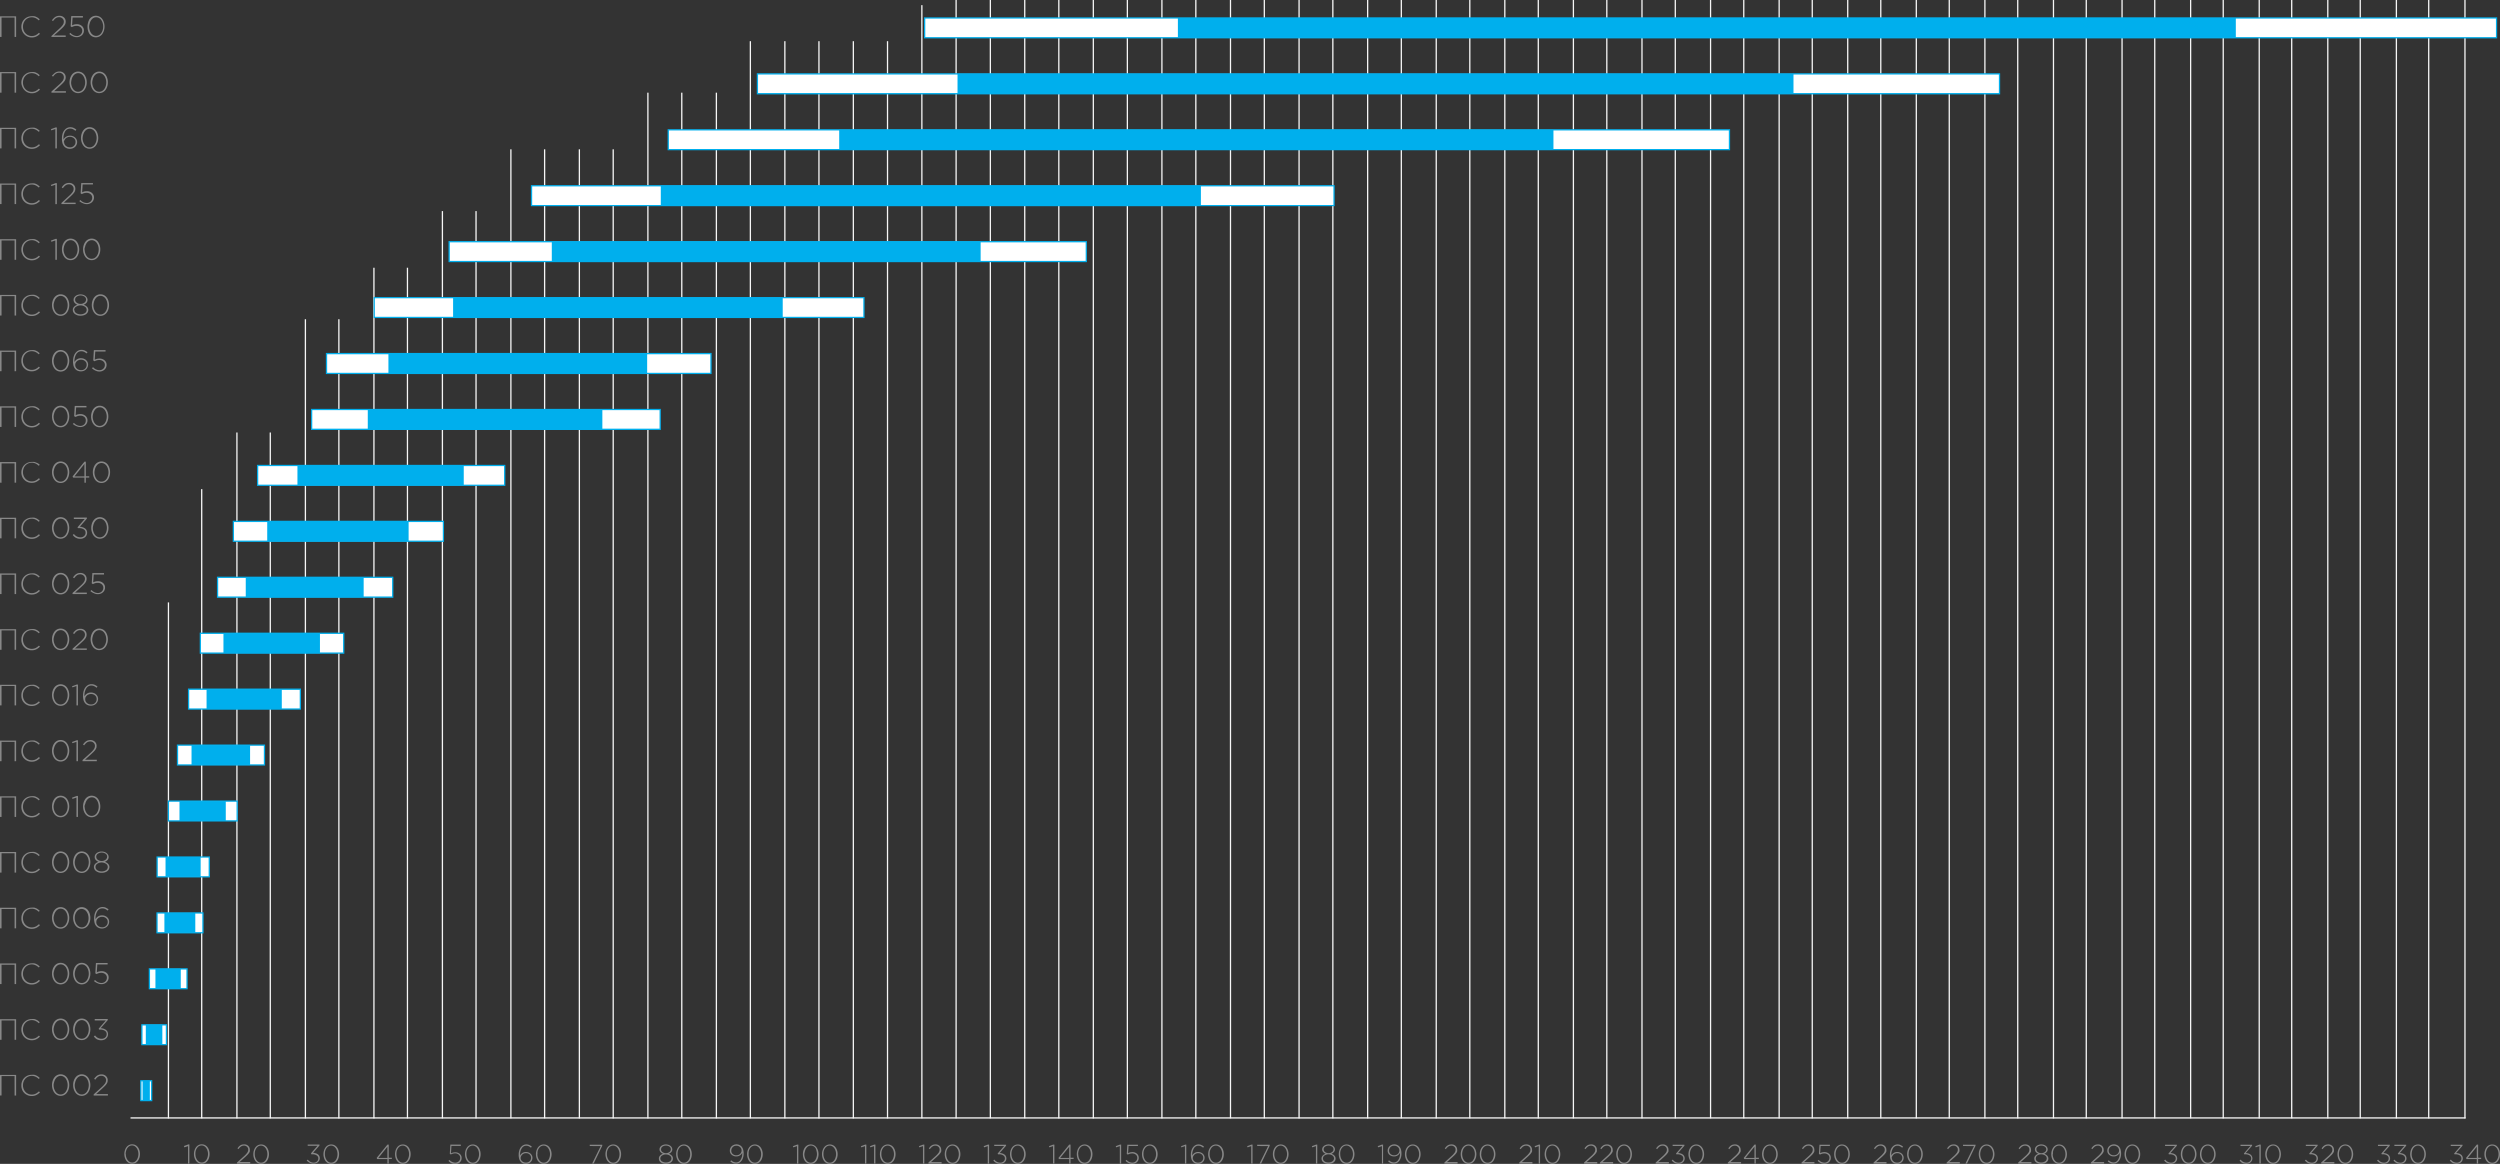 <svg xmlns="http://www.w3.org/2000/svg" viewBox="0 0 485.55 226.05"><rect x="0" y="0" width="485.55" height="226.05" fill="#333333" stroke="none"/><defs><style>.cls-1{fill:#f6f6f6}.cls-2{fill:#888}.cls-3{fill:#fff}.cls-4{fill:#00afed}</style></defs><g id="layer_2" data-name="layer 2"><g id="layer_1-2" data-name="layer 1"><path class="cls-1" d="M32.59 117h.25v100.21h-.25zM45.89 84h.25v133.21h-.25zM59.19 62h.25v155.21h-.25zM72.5 52h.25v165.21h-.25zM85.8 41h.25v176.21h-.25zM99.1 29h.25v188.21h-.25zM112.4 29h.25v188.21h-.25zM125.71 18h.25v199.21h-.25z"/><path class="cls-1" d="M25.35 217h453.52v.25H25.35z"/><path class="cls-1" d="M139.01 18h.25v199.21h-.25zM152.31 8h.25v209.21h-.25zM165.61 8h.25v209.21h-.25zM178.92 1h.25v216.21h-.25zM192.22 0h.25v217.21h-.25zM205.52 0h.25v217.21h-.25zM218.83 0h.25v217.21h-.25zM232.13 0h.25v217.21h-.25zM245.43 0h.25v217.21h-.25zM258.74 0h.25v217.21h-.25zM272.04 0h.25v217.21h-.25zM285.34 0h.25v217.21h-.25zM298.64 0h.25v217.21h-.25zM311.95 0h.25v217.21h-.25zM325.25 0h.25v217.21h-.25zM338.55 0h.25v217.21h-.25zM351.85 0h.25v217.21h-.25zM365.16 0h.25v217.21h-.25zM378.46 0h.25v217.21h-.25zM391.76 0h.25v217.21h-.25zM405.07 0h.25v217.21h-.25zM418.37 0h.25v217.21h-.25zM431.67 0h.25v217.21h-.25zM444.97 0h.25v217.21h-.25zM458.28 0h.25v217.21h-.25zM471.58 0h.25v217.21h-.25zM39.05 95h.25v122.21h-.25zM52.37 84h.25v133.21h-.25zM65.69 62h.25v155.21h-.25zM79.01 52h.25v165.21h-.25zM92.33 41h.25v176.21h-.25zM105.65 29h.25v188.21h-.25zM118.97 29h.25v188.21h-.25zM132.29 18h.25v199.21h-.25zM145.61 8h.25v209.21h-.25zM158.93 8h.25v209.21h-.25zM172.25 8h.25v209.21h-.25zM185.57 0h.25v217.21h-.25zM198.9 0h.25v217.21h-.25zM212.22 0h.25v217.21h-.25zM225.54 0h.25v217.21h-.25zM238.86 0h.25v217.21h-.25zM252.18 0h.25v217.21h-.25zM265.5 0h.25v217.21h-.25zM278.82 0h.25v217.21h-.25zM292.14 0h.25v217.21h-.25zM305.46 0h.25v217.21h-.25zM318.78 0h.25v217.21h-.25zM332.1 0h.25v217.21h-.25zM345.42 0h.25v217.21h-.25zM358.74 0h.25v217.21h-.25zM372.06 0h.25v217.21h-.25zM385.38 0h.25v217.21h-.25zM398.7 0h.25v217.21h-.25zM412.02 0h.25v217.21h-.25zM425.34 0h.25v217.21h-.25zM438.66 0h.25v217.21h-.25zM451.98 0h.25v217.21h-.25zM465.3 0h.25v217.21h-.25zM478.62 0h.25v217.21h-.25z"/><path class="cls-2" d="M.6 212.77v-4h3.13v4h-.3V209H.9v3.76zM4.75 210.75a2.17 2.17 0 0 1 .26-1 2 2 0 0 1 1.76-1 2.29 2.29 0 0 1 .48 0 1.72 1.72 0 0 1 .41.14 2.48 2.48 0 0 1 .34.2l.32.27-.19.2a2.35 2.35 0 0 0-.62-.44 1.71 1.71 0 0 0-.75-.16 1.64 1.64 0 0 0-.67.14 1.67 1.67 0 0 0-.54.38 1.77 1.77 0 0 0-.36.58 2 2 0 0 0-.13.72 1.93 1.93 0 0 0 .13.71 1.79 1.79 0 0 0 .36.58 1.67 1.67 0 0 0 1.22.52 1.7 1.7 0 0 0 .74-.16 2.43 2.43 0 0 0 .65-.47l.2.2a2.71 2.71 0 0 1-.73.53 2 2 0 0 1-.88.18 2 2 0 0 1-1.75-1 2.19 2.19 0 0 1-.25-1.12zM10.7 210.75a2.64 2.64 0 0 1 .12-.8 2.25 2.25 0 0 1 .33-.67 1.59 1.59 0 0 1 .53-.46 1.51 1.51 0 0 1 1.39 0 1.54 1.54 0 0 1 .53.45 2.24 2.24 0 0 1 .33.67 2.68 2.68 0 0 1 .12.8 2.64 2.64 0 0 1-.12.8 2.26 2.26 0 0 1-.33.67 1.58 1.58 0 0 1-.53.46 1.5 1.5 0 0 1-1.39 0 1.57 1.57 0 0 1-.53-.46 2.24 2.24 0 0 1-.33-.67 2.68 2.68 0 0 1-.12-.79zm.31 0a2.37 2.37 0 0 0 .1.68 2.09 2.09 0 0 0 .27.58 1.34 1.34 0 0 0 .43.41 1.13 1.13 0 0 0 1.13 0 1.3 1.3 0 0 0 .43-.4 2.06 2.06 0 0 0 .27-.58 2.42 2.42 0 0 0 .1-.68 2.38 2.38 0 0 0-.1-.68 2 2 0 0 0-.27-.58 1.35 1.35 0 0 0-.43-.4 1.13 1.13 0 0 0-1-.05 1.17 1.17 0 0 0-.38.27 1.81 1.81 0 0 0-.28.4 2 2 0 0 0-.18.5 2.57 2.57 0 0 0-.1.53zM14.8 210.75a2.64 2.64 0 0 1 .12-.8 2.25 2.25 0 0 1 .33-.67 1.59 1.59 0 0 1 .53-.46 1.51 1.51 0 0 1 1.39 0 1.54 1.54 0 0 1 .53.45 2.24 2.24 0 0 1 .33.67 2.68 2.68 0 0 1 .12.8 2.64 2.64 0 0 1-.12.8 2.26 2.26 0 0 1-.33.67 1.58 1.58 0 0 1-.53.46 1.5 1.5 0 0 1-1.39 0 1.57 1.57 0 0 1-.53-.46 2.24 2.24 0 0 1-.33-.67 2.68 2.68 0 0 1-.12-.79zm.31 0a2.37 2.37 0 0 0 .1.68 2.09 2.09 0 0 0 .27.58 1.34 1.34 0 0 0 .43.41 1.13 1.13 0 0 0 1.13 0 1.3 1.3 0 0 0 .43-.4 2.06 2.06 0 0 0 .27-.58 2.42 2.42 0 0 0 .1-.68 2.38 2.38 0 0 0-.1-.68 2 2 0 0 0-.27-.58 1.35 1.35 0 0 0-.43-.4 1.13 1.13 0 0 0-1-.05 1.17 1.17 0 0 0-.38.27 1.81 1.81 0 0 0-.28.4 2 2 0 0 0-.18.5 2.57 2.57 0 0 0-.09.53zM18.79 212.77v-.22l1.51-1.36a4.31 4.31 0 0 0 .7-.76 1.13 1.13 0 0 0 .2-.62.81.81 0 0 0-.27-.63.93.93 0 0 0-.64-.24 1.13 1.13 0 0 0-.64.18 2.1 2.1 0 0 0-.54.57l-.23-.15a3 3 0 0 1 .28-.36 1.8 1.8 0 0 1 .31-.27 1.21 1.21 0 0 1 .38-.18 1.78 1.78 0 0 1 .47-.06 1.2 1.2 0 0 1 .86.32 1.05 1.05 0 0 1 .34.8 1.31 1.31 0 0 1-.05.39 1.39 1.39 0 0 1-.19.37 3.13 3.13 0 0 1-.31.37q-.18.18-.46.44l-1.24 1.13h2.29v.28zM.6 201.95v-4h3.13v4h-.3v-3.76H.9v3.76zM4.75 199.92a2.17 2.17 0 0 1 .26-1 2 2 0 0 1 1.76-1 2.29 2.29 0 0 1 .48 0 1.72 1.72 0 0 1 .41.14 2.48 2.48 0 0 1 .34.2l.32.27-.19.2a2.35 2.35 0 0 0-.62-.44 1.71 1.71 0 0 0-.75-.16 1.64 1.64 0 0 0-.67.14 1.67 1.67 0 0 0-.54.38 1.77 1.77 0 0 0-.36.58 2 2 0 0 0-.13.72 1.93 1.93 0 0 0 .13.71 1.79 1.79 0 0 0 .36.58 1.67 1.67 0 0 0 1.22.52 1.7 1.7 0 0 0 .74-.16 2.43 2.43 0 0 0 .65-.47l.2.2a2.71 2.71 0 0 1-.73.53 2 2 0 0 1-.88.18A2 2 0 0 1 5 201a2.19 2.19 0 0 1-.25-1.08zM10.7 199.92a2.64 2.64 0 0 1 .12-.8 2.25 2.25 0 0 1 .33-.67 1.59 1.59 0 0 1 .53-.46 1.51 1.51 0 0 1 1.39 0 1.54 1.54 0 0 1 .53.45 2.24 2.24 0 0 1 .33.67 2.68 2.68 0 0 1 .12.8 2.64 2.64 0 0 1-.12.8 2.26 2.26 0 0 1-.33.67 1.58 1.58 0 0 1-.53.46 1.5 1.5 0 0 1-1.39 0 1.57 1.57 0 0 1-.53-.46 2.24 2.24 0 0 1-.33-.67 2.68 2.68 0 0 1-.12-.79zm.31 0a2.37 2.37 0 0 0 .1.68 2.09 2.09 0 0 0 .27.58 1.34 1.34 0 0 0 .43.41 1.13 1.13 0 0 0 1.13 0 1.3 1.3 0 0 0 .43-.4 2.06 2.06 0 0 0 .27-.58 2.42 2.42 0 0 0 .1-.68 2.38 2.38 0 0 0-.1-.68 2 2 0 0 0-.27-.58 1.35 1.35 0 0 0-.43-.4 1.13 1.13 0 0 0-1-.05 1.17 1.17 0 0 0-.38.27 1.81 1.81 0 0 0-.28.4 2 2 0 0 0-.18.5 2.57 2.57 0 0 0-.1.53zM14.8 199.92a2.64 2.64 0 0 1 .12-.8 2.25 2.25 0 0 1 .33-.67 1.59 1.59 0 0 1 .53-.46 1.51 1.51 0 0 1 1.39 0 1.54 1.54 0 0 1 .53.45 2.24 2.24 0 0 1 .33.67 2.68 2.68 0 0 1 .12.8 2.64 2.64 0 0 1-.12.8 2.26 2.26 0 0 1-.33.67 1.58 1.58 0 0 1-.53.46 1.5 1.5 0 0 1-1.39 0 1.57 1.57 0 0 1-.53-.46 2.24 2.24 0 0 1-.33-.67 2.68 2.68 0 0 1-.12-.79zm.31 0a2.37 2.37 0 0 0 .1.68 2.09 2.09 0 0 0 .27.58 1.34 1.34 0 0 0 .43.41 1.13 1.13 0 0 0 1.13 0 1.3 1.3 0 0 0 .43-.4 2.06 2.06 0 0 0 .27-.58 2.42 2.42 0 0 0 .1-.68 2.38 2.38 0 0 0-.1-.68 2 2 0 0 0-.27-.58 1.35 1.35 0 0 0-.43-.4 1.13 1.13 0 0 0-1-.05 1.17 1.17 0 0 0-.38.27 1.81 1.81 0 0 0-.28.4 2 2 0 0 0-.18.5 2.57 2.57 0 0 0-.09.53zM18.83 201.29l.23-.19a1.55 1.55 0 0 0 1.26.65 1 1 0 0 0 .71-.25.83.83 0 0 0 .29-.65.74.74 0 0 0-.35-.65 1.61 1.61 0 0 0-.91-.23h-.22l-.08-.17 1.39-1.61H19v-.28h2.53v.21l-1.37 1.57a2.59 2.59 0 0 1 .41.06 1.84 1.84 0 0 1 .38.14 1.41 1.41 0 0 1 .33.22.93.93 0 0 1 .22.32 1 1 0 0 1 .08.42 1.08 1.08 0 0 1-.18.62 1.2 1.2 0 0 1-.48.42 1.46 1.46 0 0 1-.65.15 1.81 1.81 0 0 1-.85-.19 1.89 1.89 0 0 1-.59-.56zM.6 191.13v-4h3.13v4h-.3v-3.76H.9v3.76zM4.75 189.1a2.17 2.17 0 0 1 .26-1 2 2 0 0 1 1.76-1 2.29 2.29 0 0 1 .48 0 1.72 1.72 0 0 1 .41.14 2.48 2.48 0 0 1 .34.2l.32.27-.19.2a2.35 2.35 0 0 0-.62-.44 1.71 1.71 0 0 0-.75-.16 1.64 1.64 0 0 0-.67.14 1.67 1.67 0 0 0-.54.38 1.77 1.77 0 0 0-.36.58 2 2 0 0 0-.13.72 1.93 1.93 0 0 0 .13.71 1.79 1.79 0 0 0 .36.58 1.67 1.67 0 0 0 1.22.52 1.7 1.7 0 0 0 .74-.16 2.43 2.43 0 0 0 .65-.47l.2.2a2.71 2.71 0 0 1-.73.53 2 2 0 0 1-.88.18 2 2 0 0 1-1.75-1 2.19 2.19 0 0 1-.25-1.12zM10.7 189.1a2.64 2.64 0 0 1 .12-.8 2.25 2.25 0 0 1 .33-.67 1.59 1.59 0 0 1 .53-.46 1.51 1.51 0 0 1 1.39 0 1.54 1.54 0 0 1 .53.45 2.24 2.24 0 0 1 .33.67 2.68 2.68 0 0 1 .12.8 2.64 2.64 0 0 1-.12.8 2.26 2.26 0 0 1-.33.67 1.58 1.58 0 0 1-.53.46 1.5 1.5 0 0 1-1.39 0 1.57 1.57 0 0 1-.53-.46 2.24 2.24 0 0 1-.33-.67 2.68 2.68 0 0 1-.12-.79zm.31 0a2.37 2.37 0 0 0 .1.68 2.09 2.09 0 0 0 .27.58 1.34 1.34 0 0 0 .43.41 1.13 1.13 0 0 0 1.13 0 1.3 1.3 0 0 0 .43-.4 2.06 2.06 0 0 0 .27-.58 2.42 2.42 0 0 0 .1-.68 2.38 2.38 0 0 0-.1-.68 2 2 0 0 0-.27-.58 1.35 1.35 0 0 0-.43-.4 1.13 1.13 0 0 0-1-.05 1.17 1.17 0 0 0-.38.27 1.81 1.81 0 0 0-.28.4 2 2 0 0 0-.18.5 2.57 2.57 0 0 0-.1.53zM14.8 189.1a2.64 2.64 0 0 1 .12-.8 2.25 2.25 0 0 1 .33-.67 1.59 1.59 0 0 1 .53-.46 1.51 1.51 0 0 1 1.39 0 1.54 1.54 0 0 1 .53.45 2.24 2.24 0 0 1 .33.67 2.68 2.68 0 0 1 .12.8 2.64 2.64 0 0 1-.12.8 2.26 2.26 0 0 1-.33.67 1.58 1.58 0 0 1-.53.46 1.5 1.5 0 0 1-1.39 0 1.57 1.57 0 0 1-.53-.46 2.24 2.24 0 0 1-.33-.67 2.68 2.68 0 0 1-.12-.79zm.31 0a2.37 2.37 0 0 0 .1.68 2.09 2.09 0 0 0 .27.58 1.34 1.34 0 0 0 .43.41 1.13 1.13 0 0 0 1.13 0 1.3 1.3 0 0 0 .43-.4 2.06 2.06 0 0 0 .27-.58 2.42 2.42 0 0 0 .1-.68 2.38 2.38 0 0 0-.1-.68 2 2 0 0 0-.27-.58 1.35 1.35 0 0 0-.43-.4 1.13 1.13 0 0 0-1-.05 1.17 1.17 0 0 0-.38.27 1.81 1.81 0 0 0-.28.4 2 2 0 0 0-.18.5 2.57 2.57 0 0 0-.09.53zM18.85 190.54l.21-.21a1.73 1.73 0 0 0 1.21.59 1.08 1.08 0 0 0 .78-.29 1 1 0 0 0 .31-.73.87.87 0 0 0-.31-.69 1.18 1.18 0 0 0-.8-.27 1.89 1.89 0 0 0-.91.25l-.23-.15.12-2h2.27v.28h-2l-.1 1.52a2 2 0 0 1 .9-.22 1.46 1.46 0 0 1 1 .34 1.12 1.12 0 0 1 .4.88 1.21 1.21 0 0 1-.4.93 1.44 1.44 0 0 1-1 .37 1.7 1.7 0 0 1-.76-.18 2.36 2.36 0 0 1-.69-.42zM.6 180.3v-4h3.13v4h-.3v-3.76H.9v3.76zM4.75 178.28a2.17 2.17 0 0 1 .26-1 2 2 0 0 1 1.76-1 2.29 2.29 0 0 1 .48 0 1.72 1.72 0 0 1 .41.14 2.48 2.48 0 0 1 .34.2l.32.27-.19.2a2.35 2.35 0 0 0-.62-.44 1.71 1.71 0 0 0-.75-.16 1.64 1.64 0 0 0-.67.14 1.67 1.67 0 0 0-.54.38 1.77 1.77 0 0 0-.36.58 2 2 0 0 0-.13.72 1.93 1.93 0 0 0 .13.71 1.79 1.79 0 0 0 .36.58 1.67 1.67 0 0 0 1.22.52 1.7 1.7 0 0 0 .74-.16 2.43 2.43 0 0 0 .65-.47l.2.2a2.71 2.71 0 0 1-.73.53 2 2 0 0 1-.88.18 2 2 0 0 1-1.75-1 2.19 2.19 0 0 1-.25-1.12zM10.7 178.28a2.64 2.64 0 0 1 .12-.8 2.25 2.25 0 0 1 .33-.67 1.59 1.59 0 0 1 .53-.46 1.51 1.51 0 0 1 1.39 0 1.54 1.54 0 0 1 .53.45 2.24 2.24 0 0 1 .33.67 2.68 2.68 0 0 1 .12.8 2.64 2.64 0 0 1-.12.8 2.26 2.26 0 0 1-.33.67 1.58 1.58 0 0 1-.53.46 1.5 1.5 0 0 1-1.39 0 1.57 1.57 0 0 1-.53-.46 2.24 2.24 0 0 1-.33-.67 2.68 2.68 0 0 1-.12-.79zm.31 0a2.37 2.37 0 0 0 .1.68 2.09 2.09 0 0 0 .27.58 1.34 1.34 0 0 0 .43.41 1.13 1.13 0 0 0 1.13 0 1.3 1.3 0 0 0 .43-.4 2.06 2.06 0 0 0 .27-.58 2.42 2.42 0 0 0 .1-.68 2.38 2.38 0 0 0-.1-.68 2 2 0 0 0-.27-.58 1.35 1.35 0 0 0-.43-.4 1.13 1.13 0 0 0-1-.05 1.17 1.17 0 0 0-.38.27 1.81 1.81 0 0 0-.28.4 2 2 0 0 0-.18.5 2.57 2.57 0 0 0-.1.53zM14.8 178.28a2.64 2.64 0 0 1 .12-.8 2.25 2.25 0 0 1 .33-.67 1.59 1.59 0 0 1 .53-.46 1.51 1.51 0 0 1 1.39 0 1.54 1.54 0 0 1 .53.45 2.24 2.24 0 0 1 .33.67 2.68 2.68 0 0 1 .12.8 2.64 2.64 0 0 1-.12.8 2.26 2.26 0 0 1-.33.67 1.58 1.58 0 0 1-.53.46 1.5 1.5 0 0 1-1.39 0 1.57 1.57 0 0 1-.53-.46 2.24 2.24 0 0 1-.33-.67 2.68 2.68 0 0 1-.12-.79zm.31 0a2.37 2.37 0 0 0 .1.68 2.09 2.09 0 0 0 .27.58 1.34 1.34 0 0 0 .43.41A1.13 1.13 0 0 0 17 180a1.3 1.3 0 0 0 .43-.4 2.06 2.06 0 0 0 .27-.58 2.42 2.42 0 0 0 .1-.68 2.38 2.38 0 0 0-.1-.68 2 2 0 0 0-.27-.58 1.35 1.35 0 0 0-.43-.4 1.13 1.13 0 0 0-1-.05 1.17 1.17 0 0 0-.38.27 1.81 1.81 0 0 0-.28.4 2 2 0 0 0-.18.5 2.57 2.57 0 0 0-.05.48zM19 179.35a3 3 0 0 1-.12-1 2.93 2.93 0 0 1 .2-1.11 1.85 1.85 0 0 1 .58-.79 1.38 1.38 0 0 1 .87-.29 1.51 1.51 0 0 1 .6.12 2.42 2.42 0 0 1 .56.35l-.19.23a2 2 0 0 0-.48-.32 1.24 1.24 0 0 0-.51-.11 1.1 1.1 0 0 0-1 .55 2.59 2.59 0 0 0-.36 1.45v.1a1.4 1.4 0 0 1 1.26-.75 1.56 1.56 0 0 1 .68.15 1.3 1.3 0 0 1 .51.44 1.12 1.12 0 0 1 .2.64 1.28 1.28 0 0 1-.19.68 1.29 1.29 0 0 1-.51.48 1.58 1.58 0 0 1-1.29.06 1.36 1.36 0 0 1-.46-.3 1.62 1.62 0 0 1-.35-.58zm.3-.26a.93.93 0 0 0 .33.72 1.18 1.18 0 0 0 .81.29 1 1 0 0 0 .78-.3 1 1 0 0 0 .3-.75.89.89 0 0 0-.31-.7 1.14 1.14 0 0 0-.79-.28 1.18 1.18 0 0 0-.46.09 1.13 1.13 0 0 0-.36.23 1.05 1.05 0 0 0-.23.32.89.89 0 0 0-.06.38zM.6 169.48v-4h3.13v4h-.3v-3.76H.9v3.76zM4.75 167.46a2.17 2.17 0 0 1 .26-1 2 2 0 0 1 1.76-1 2.29 2.29 0 0 1 .48 0 1.72 1.72 0 0 1 .41.14 2.48 2.48 0 0 1 .34.2l.32.27-.19.2a2.35 2.35 0 0 0-.62-.44 1.71 1.71 0 0 0-.75-.16 1.64 1.64 0 0 0-.67.14 1.67 1.67 0 0 0-.54.38 1.77 1.77 0 0 0-.36.58 2 2 0 0 0-.13.72 1.93 1.93 0 0 0 .13.71 1.79 1.79 0 0 0 .36.58 1.67 1.67 0 0 0 1.22.52 1.7 1.7 0 0 0 .74-.16 2.43 2.43 0 0 0 .65-.47l.2.2a2.71 2.71 0 0 1-.73.53 2 2 0 0 1-.88.18 2 2 0 0 1-1.75-1 2.19 2.19 0 0 1-.25-1.12zM10.7 167.46a2.64 2.64 0 0 1 .12-.8 2.25 2.25 0 0 1 .33-.67 1.59 1.59 0 0 1 .53-.46 1.51 1.51 0 0 1 1.39 0 1.54 1.54 0 0 1 .53.45 2.24 2.24 0 0 1 .33.67 2.68 2.68 0 0 1 .12.8 2.64 2.64 0 0 1-.12.8 2.26 2.26 0 0 1-.33.67 1.58 1.58 0 0 1-.53.46 1.5 1.5 0 0 1-1.39 0 1.57 1.57 0 0 1-.53-.46 2.24 2.24 0 0 1-.33-.67 2.68 2.68 0 0 1-.12-.79zm.31 0a2.37 2.37 0 0 0 .1.68 2.09 2.09 0 0 0 .27.58 1.34 1.34 0 0 0 .43.41 1.13 1.13 0 0 0 1.13 0 1.3 1.3 0 0 0 .43-.4 2.06 2.06 0 0 0 .27-.58 2.42 2.42 0 0 0 .1-.68 2.38 2.38 0 0 0-.1-.68 2 2 0 0 0-.27-.58 1.35 1.35 0 0 0-.43-.4 1.13 1.13 0 0 0-1-.05 1.17 1.17 0 0 0-.38.27 1.81 1.81 0 0 0-.28.4 2 2 0 0 0-.18.5 2.57 2.57 0 0 0-.1.53zM14.8 167.46a2.64 2.64 0 0 1 .12-.8 2.25 2.25 0 0 1 .33-.67 1.59 1.59 0 0 1 .53-.46 1.51 1.51 0 0 1 1.39 0 1.54 1.54 0 0 1 .53.45 2.24 2.24 0 0 1 .33.67 2.68 2.68 0 0 1 .12.8 2.64 2.64 0 0 1-.12.8 2.26 2.26 0 0 1-.33.67 1.58 1.58 0 0 1-.53.46 1.5 1.5 0 0 1-1.39 0 1.57 1.57 0 0 1-.53-.46 2.24 2.24 0 0 1-.33-.67 2.68 2.68 0 0 1-.12-.79zm.31 0a2.37 2.37 0 0 0 .1.68 2.09 2.09 0 0 0 .27.58 1.34 1.34 0 0 0 .43.41 1.13 1.13 0 0 0 1.13 0 1.3 1.3 0 0 0 .43-.4 2.06 2.06 0 0 0 .27-.58 2.42 2.42 0 0 0 .1-.68 2.38 2.38 0 0 0-.1-.68 2 2 0 0 0-.27-.58 1.35 1.35 0 0 0-.43-.4 1.13 1.13 0 0 0-1-.05 1.17 1.17 0 0 0-.38.27 1.81 1.81 0 0 0-.28.4 2 2 0 0 0-.18.5 2.57 2.57 0 0 0-.09.53zM18.84 168.39a.86.86 0 0 1 .25-.61 1.51 1.51 0 0 1 .65-.39 1.44 1.44 0 0 1-.54-.37.84.84 0 0 1-.21-.58.86.86 0 0 1 .19-.55 1.25 1.25 0 0 1 .5-.38 1.73 1.73 0 0 1 1.32 0 1.25 1.25 0 0 1 .5.38.88.88 0 0 1 .2.56.82.82 0 0 1-.21.57 1.46 1.46 0 0 1-.54.37 1.5 1.5 0 0 1 .65.39.87.87 0 0 1 .25.61 1 1 0 0 1-.2.59 1.28 1.28 0 0 1-.54.4 2 2 0 0 1-.76.14 1.74 1.74 0 0 1-1.07-.32 1 1 0 0 1-.44-.81zm.31 0a.74.74 0 0 0 .33.61 1.62 1.62 0 0 0 1.73 0 .75.75 0 0 0 .32-.62.73.73 0 0 0-.35-.62 1.56 1.56 0 0 0-1.69 0 .75.75 0 0 0-.34.66zm.14-2a.72.72 0 0 0 .31.6 1.2 1.2 0 0 0 .75.23 1.18 1.18 0 0 0 .75-.24.73.73 0 0 0 .31-.61.67.67 0 0 0-.3-.56 1.36 1.36 0 0 0-1.5 0 .69.69 0 0 0-.32.64zM.6 158.66v-4h3.13v4h-.3v-3.76H.9v3.76zM4.75 156.64a2.17 2.17 0 0 1 .26-1 2 2 0 0 1 1.76-1 2.29 2.29 0 0 1 .48 0 1.72 1.72 0 0 1 .41.14 2.48 2.48 0 0 1 .34.2l.32.27-.19.2a2.35 2.35 0 0 0-.62-.44 1.71 1.71 0 0 0-.75-.16 1.64 1.64 0 0 0-.67.14 1.67 1.67 0 0 0-.54.38 1.77 1.77 0 0 0-.36.58 2 2 0 0 0-.13.72 1.93 1.93 0 0 0 .13.71 1.79 1.79 0 0 0 .36.58 1.67 1.67 0 0 0 1.22.52 1.7 1.7 0 0 0 .74-.16 2.43 2.43 0 0 0 .65-.47l.2.2a2.71 2.71 0 0 1-.73.53 2 2 0 0 1-.88.18 2 2 0 0 1-1.75-1 2.19 2.19 0 0 1-.25-1.12zM10.7 156.64a2.64 2.64 0 0 1 .12-.8 2.25 2.25 0 0 1 .33-.67 1.59 1.59 0 0 1 .53-.46 1.51 1.51 0 0 1 1.39 0 1.54 1.54 0 0 1 .53.45 2.24 2.24 0 0 1 .33.67 2.68 2.68 0 0 1 .12.8 2.64 2.64 0 0 1-.12.8 2.26 2.26 0 0 1-.33.67 1.58 1.58 0 0 1-.53.46 1.5 1.5 0 0 1-1.39 0 1.57 1.57 0 0 1-.53-.46 2.24 2.24 0 0 1-.33-.67 2.68 2.68 0 0 1-.12-.79zm.31 0a2.37 2.37 0 0 0 .1.68 2.09 2.09 0 0 0 .27.58 1.34 1.34 0 0 0 .43.41 1.13 1.13 0 0 0 1.13 0 1.3 1.3 0 0 0 .43-.4 2.06 2.06 0 0 0 .27-.58 2.42 2.42 0 0 0 .1-.68 2.38 2.38 0 0 0-.1-.68 2 2 0 0 0-.27-.58 1.35 1.35 0 0 0-.43-.4 1.13 1.13 0 0 0-1-.05 1.17 1.17 0 0 0-.38.27 1.81 1.81 0 0 0-.28.4 2 2 0 0 0-.18.5 2.57 2.57 0 0 0-.1.53zM14.59 154.93l.92-.34h.23v4.07h-.29v-3.76l-.78.26zM16.73 156.64a2.64 2.64 0 0 1 .12-.8 2.25 2.25 0 0 1 .33-.67 1.59 1.59 0 0 1 .53-.46 1.51 1.51 0 0 1 1.39 0 1.54 1.54 0 0 1 .53.45 2.24 2.24 0 0 1 .33.67 2.68 2.68 0 0 1 .12.8 2.64 2.64 0 0 1-.12.8 2.26 2.26 0 0 1-.33.67 1.58 1.58 0 0 1-.53.46 1.5 1.5 0 0 1-1.39 0 1.57 1.57 0 0 1-.53-.46 2.24 2.24 0 0 1-.33-.67 2.68 2.68 0 0 1-.12-.79zm.31 0a2.37 2.37 0 0 0 .1.68 2.09 2.09 0 0 0 .27.58 1.34 1.34 0 0 0 .43.41 1.13 1.13 0 0 0 1.13 0 1.3 1.3 0 0 0 .43-.4 2.06 2.06 0 0 0 .27-.58 2.42 2.42 0 0 0 .1-.68 2.38 2.38 0 0 0-.1-.68 2 2 0 0 0-.27-.58 1.35 1.35 0 0 0-.4-.39 1.13 1.13 0 0 0-1-.05 1.17 1.17 0 0 0-.38.27 1.81 1.81 0 0 0-.28.4 2 2 0 0 0-.18.5 2.57 2.57 0 0 0-.16.52zM.6 147.84v-4h3.13v4h-.3v-3.76H.9v3.76zM4.75 145.82a2.17 2.17 0 0 1 .26-1 2 2 0 0 1 1.76-1 2.29 2.29 0 0 1 .48 0 1.72 1.72 0 0 1 .41.14 2.48 2.48 0 0 1 .34.2l.32.27-.19.2a2.35 2.35 0 0 0-.62-.44 1.71 1.71 0 0 0-.75-.16 1.64 1.64 0 0 0-.67.14 1.67 1.67 0 0 0-.54.38 1.77 1.77 0 0 0-.36.58 2 2 0 0 0-.13.72 1.93 1.93 0 0 0 .13.71 1.79 1.79 0 0 0 .36.58 1.67 1.67 0 0 0 1.22.52 1.7 1.7 0 0 0 .74-.16 2.43 2.43 0 0 0 .65-.47l.2.2a2.71 2.71 0 0 1-.73.53 2 2 0 0 1-.88.18 2 2 0 0 1-1.75-1 2.19 2.19 0 0 1-.25-1.12zM10.7 145.82a2.64 2.64 0 0 1 .12-.8 2.25 2.25 0 0 1 .33-.67 1.59 1.59 0 0 1 .53-.46 1.51 1.51 0 0 1 1.39 0 1.54 1.54 0 0 1 .53.45 2.24 2.24 0 0 1 .33.67 2.68 2.68 0 0 1 .12.8 2.64 2.64 0 0 1-.12.8 2.26 2.26 0 0 1-.33.67 1.58 1.58 0 0 1-.53.46 1.5 1.5 0 0 1-1.39 0 1.57 1.57 0 0 1-.53-.46 2.24 2.24 0 0 1-.33-.67 2.68 2.68 0 0 1-.12-.79zm.31 0a2.37 2.37 0 0 0 .1.68 2.09 2.09 0 0 0 .27.58 1.34 1.34 0 0 0 .43.41 1.13 1.13 0 0 0 1.13 0 1.3 1.3 0 0 0 .43-.4 2.06 2.06 0 0 0 .27-.58 2.42 2.42 0 0 0 .1-.68 2.38 2.38 0 0 0-.1-.68 2 2 0 0 0-.27-.58 1.35 1.35 0 0 0-.43-.4 1.13 1.13 0 0 0-1-.05 1.17 1.17 0 0 0-.38.27 1.81 1.81 0 0 0-.28.4 2 2 0 0 0-.18.5 2.57 2.57 0 0 0-.1.53zM14.59 144.11l.92-.34h.23v4.07h-.29v-3.76l-.78.26zM16.63 147.84v-.22l1.51-1.36a4.31 4.31 0 0 0 .7-.76 1.13 1.13 0 0 0 .2-.62.81.81 0 0 0-.27-.63.93.93 0 0 0-.64-.24 1.13 1.13 0 0 0-.64.18 2.1 2.1 0 0 0-.54.57l-.23-.15a3 3 0 0 1 .28-.36 1.8 1.8 0 0 1 .31-.27 1.21 1.21 0 0 1 .38-.18 1.78 1.78 0 0 1 .47-.06 1.2 1.2 0 0 1 .86.32 1.05 1.05 0 0 1 .34.8 1.31 1.31 0 0 1-.05.39 1.39 1.39 0 0 1-.19.37 3.13 3.13 0 0 1-.31.37q-.18.18-.46.44l-1.24 1.13h2.29v.28zM.6 137v-4h3.13v4h-.3v-3.76H.9V137zM4.75 135a2.17 2.17 0 0 1 .25-1 2 2 0 0 1 1.76-1 2.29 2.29 0 0 1 .48 0 1.72 1.72 0 0 1 .41.14 2.48 2.48 0 0 1 .34.2l.32.27-.19.2a2.35 2.35 0 0 0-.62-.44 1.71 1.71 0 0 0-.75-.16 1.64 1.64 0 0 0-.67.14 1.67 1.67 0 0 0-.54.38 1.77 1.77 0 0 0-.36.58 2 2 0 0 0-.13.72 1.93 1.93 0 0 0 .13.71 1.79 1.79 0 0 0 .36.58 1.67 1.67 0 0 0 1.22.52 1.7 1.7 0 0 0 .74-.16 2.43 2.43 0 0 0 .65-.47l.2.2a2.71 2.71 0 0 1-.73.53 2 2 0 0 1-.88.18 2 2 0 0 1-1.75-1 2.19 2.19 0 0 1-.24-1.12zM10.7 135a2.64 2.64 0 0 1 .12-.8 2.25 2.25 0 0 1 .33-.67 1.59 1.59 0 0 1 .53-.46 1.51 1.51 0 0 1 1.39 0 1.54 1.54 0 0 1 .53.45 2.24 2.24 0 0 1 .33.67 2.68 2.68 0 0 1 .12.8 2.64 2.64 0 0 1-.12.8 2.26 2.26 0 0 1-.33.67 1.58 1.58 0 0 1-.53.46 1.5 1.5 0 0 1-1.39 0 1.57 1.57 0 0 1-.53-.46 2.24 2.24 0 0 1-.33-.67 2.68 2.68 0 0 1-.12-.79zm.31 0a2.37 2.37 0 0 0 .1.68 2.09 2.09 0 0 0 .27.58 1.34 1.34 0 0 0 .43.41 1.13 1.13 0 0 0 1.13 0 1.3 1.3 0 0 0 .43-.4 2.06 2.06 0 0 0 .27-.58 2.42 2.42 0 0 0 .1-.68 2.38 2.38 0 0 0-.1-.68 2 2 0 0 0-.27-.58 1.35 1.35 0 0 0-.43-.4 1.13 1.13 0 0 0-1-.05 1.17 1.17 0 0 0-.38.27 1.81 1.81 0 0 0-.28.4 2 2 0 0 0-.18.5 2.57 2.57 0 0 0-.1.53zM14.59 133.29l.92-.34h.23V137h-.29v-3.76l-.78.26zM16.85 136.07a3 3 0 0 1-.12-1 2.93 2.93 0 0 1 .2-1.11 1.85 1.85 0 0 1 .58-.79 1.38 1.38 0 0 1 .87-.29 1.51 1.51 0 0 1 .6.12 2.42 2.42 0 0 1 .56.35l-.19.23a2 2 0 0 0-.48-.32 1.24 1.24 0 0 0-.51-.11 1.1 1.1 0 0 0-1 .55 2.59 2.59 0 0 0-.36 1.45v.1a1.4 1.4 0 0 1 1.26-.75 1.56 1.56 0 0 1 .68.15 1.3 1.3 0 0 1 .51.44 1.12 1.12 0 0 1 .2.64 1.28 1.28 0 0 1-.19.68 1.29 1.29 0 0 1-.51.48 1.58 1.58 0 0 1-1.29.06 1.36 1.36 0 0 1-.46-.3 1.62 1.62 0 0 1-.35-.58zm.3-.26a.93.93 0 0 0 .33.72 1.18 1.18 0 0 0 .81.29 1 1 0 0 0 .78-.3 1 1 0 0 0 .3-.75.89.89 0 0 0-.31-.7 1.14 1.14 0 0 0-.79-.28 1.18 1.18 0 0 0-.46.09 1.13 1.13 0 0 0-.36.23 1.05 1.05 0 0 0-.23.32.89.89 0 0 0-.07.38zM.6 126.2v-4h3.13v4h-.3v-3.76H.9v3.76zM4.75 124.18a2.17 2.17 0 0 1 .26-1 2 2 0 0 1 1.76-1 2.29 2.29 0 0 1 .48 0 1.72 1.72 0 0 1 .41.14 2.48 2.48 0 0 1 .34.2l.32.27-.19.2a2.35 2.35 0 0 0-.62-.44 1.71 1.71 0 0 0-.75-.16 1.64 1.64 0 0 0-.67.14 1.67 1.67 0 0 0-.54.38 1.77 1.77 0 0 0-.36.58 2 2 0 0 0-.13.72 1.93 1.93 0 0 0 .13.71 1.79 1.79 0 0 0 .36.58 1.67 1.67 0 0 0 1.22.52 1.7 1.7 0 0 0 .74-.16 2.43 2.43 0 0 0 .65-.47l.2.2a2.71 2.71 0 0 1-.73.53 2 2 0 0 1-.88.18 2 2 0 0 1-1.75-1 2.19 2.19 0 0 1-.25-1.12zM10.7 124.18a2.64 2.64 0 0 1 .12-.8 2.25 2.25 0 0 1 .33-.67 1.59 1.59 0 0 1 .53-.46 1.51 1.51 0 0 1 1.39 0 1.54 1.54 0 0 1 .53.45 2.24 2.24 0 0 1 .33.67 2.68 2.68 0 0 1 .12.8 2.64 2.64 0 0 1-.12.8 2.26 2.26 0 0 1-.33.67 1.58 1.58 0 0 1-.53.46 1.5 1.5 0 0 1-1.39 0 1.57 1.57 0 0 1-.53-.46 2.24 2.24 0 0 1-.33-.67 2.68 2.68 0 0 1-.12-.79zm.31 0a2.37 2.37 0 0 0 .1.68 2.09 2.09 0 0 0 .27.58 1.34 1.34 0 0 0 .43.41 1.13 1.13 0 0 0 1.13 0 1.3 1.3 0 0 0 .43-.4 2.06 2.06 0 0 0 .27-.58 2.42 2.42 0 0 0 .1-.68 2.38 2.38 0 0 0-.1-.68 2 2 0 0 0-.27-.58 1.35 1.35 0 0 0-.43-.4 1.13 1.13 0 0 0-1-.05 1.17 1.17 0 0 0-.38.27 1.81 1.81 0 0 0-.28.4 2 2 0 0 0-.18.5 2.57 2.57 0 0 0-.1.53zM14.69 126.2v-.2l1.51-1.36a4.31 4.31 0 0 0 .7-.76 1.13 1.13 0 0 0 .2-.62.81.81 0 0 0-.27-.63.93.93 0 0 0-.64-.24 1.13 1.13 0 0 0-.64.18 2.1 2.1 0 0 0-.54.57l-.23-.15a3 3 0 0 1 .28-.36 1.8 1.8 0 0 1 .31-.27 1.21 1.21 0 0 1 .38-.18 1.78 1.78 0 0 1 .47-.06 1.2 1.2 0 0 1 .86.32 1.05 1.05 0 0 1 .34.8 1.31 1.31 0 0 1-.05.39 1.39 1.39 0 0 1-.19.37 3.13 3.13 0 0 1-.31.37q-.18.18-.46.44l-1.24 1.13h2.29v.28zM18.2 124.18a2.64 2.64 0 0 1 .12-.8 2.25 2.25 0 0 1 .33-.67 1.59 1.59 0 0 1 .53-.46 1.51 1.51 0 0 1 1.39 0 1.54 1.54 0 0 1 .53.45 2.24 2.24 0 0 1 .33.67 2.68 2.68 0 0 1 .12.8 2.64 2.64 0 0 1-.12.8 2.26 2.26 0 0 1-.33.67 1.58 1.58 0 0 1-.53.46 1.5 1.5 0 0 1-1.39 0 1.57 1.57 0 0 1-.53-.46 2.24 2.24 0 0 1-.33-.67 2.68 2.68 0 0 1-.12-.79zm.31 0a2.37 2.37 0 0 0 .1.68 2.09 2.09 0 0 0 .27.58 1.34 1.34 0 0 0 .43.41 1.13 1.13 0 0 0 1.13 0 1.3 1.3 0 0 0 .43-.4 2.06 2.06 0 0 0 .27-.58 2.42 2.42 0 0 0 .1-.68 2.38 2.38 0 0 0-.1-.68 2 2 0 0 0-.27-.58 1.35 1.35 0 0 0-.43-.4 1.13 1.13 0 0 0-1-.05 1.17 1.17 0 0 0-.38.27 1.81 1.81 0 0 0-.28.4 2 2 0 0 0-.18.5 2.57 2.57 0 0 0-.09.53zM.6 115.38v-4h3.13v4h-.3v-3.76H.9v3.76zM4.75 113.36a2.17 2.17 0 0 1 .26-1 2 2 0 0 1 1.76-1 2.29 2.29 0 0 1 .48 0 1.72 1.72 0 0 1 .41.14 2.48 2.48 0 0 1 .34.2l.32.27-.19.2a2.35 2.35 0 0 0-.62-.44 1.71 1.71 0 0 0-.75-.16 1.64 1.64 0 0 0-.67.14 1.67 1.67 0 0 0-.54.38 1.77 1.77 0 0 0-.36.58 2 2 0 0 0-.13.72 1.93 1.93 0 0 0 .13.71 1.79 1.79 0 0 0 .36.58 1.67 1.67 0 0 0 1.22.52 1.7 1.7 0 0 0 .74-.16 2.43 2.43 0 0 0 .65-.47l.2.2a2.71 2.71 0 0 1-.73.53 2 2 0 0 1-.88.18 2 2 0 0 1-1.75-1 2.19 2.19 0 0 1-.25-1.12zM10.7 113.36a2.64 2.64 0 0 1 .12-.8 2.25 2.25 0 0 1 .33-.67 1.59 1.59 0 0 1 .53-.46 1.51 1.51 0 0 1 1.39 0 1.54 1.54 0 0 1 .53.45 2.24 2.24 0 0 1 .33.67 2.68 2.68 0 0 1 .12.8 2.64 2.64 0 0 1-.12.8 2.26 2.26 0 0 1-.33.67 1.58 1.58 0 0 1-.53.46 1.5 1.5 0 0 1-1.39 0 1.57 1.57 0 0 1-.53-.46 2.24 2.24 0 0 1-.33-.67 2.68 2.68 0 0 1-.12-.79zm.31 0a2.37 2.37 0 0 0 .1.68 2.09 2.09 0 0 0 .27.58 1.34 1.34 0 0 0 .43.41 1.13 1.13 0 0 0 1.13 0 1.3 1.3 0 0 0 .43-.4 2.06 2.06 0 0 0 .27-.58 2.42 2.42 0 0 0 .1-.68 2.38 2.38 0 0 0-.1-.68 2 2 0 0 0-.27-.58 1.35 1.35 0 0 0-.43-.4 1.13 1.13 0 0 0-1-.05 1.17 1.17 0 0 0-.38.27 1.81 1.81 0 0 0-.28.4 2 2 0 0 0-.18.5 2.57 2.57 0 0 0-.1.53zM14.69 115.38v-.22l1.51-1.36a4.31 4.31 0 0 0 .7-.76 1.13 1.13 0 0 0 .2-.62.81.81 0 0 0-.27-.63.93.93 0 0 0-.64-.24 1.13 1.13 0 0 0-.64.18 2.1 2.1 0 0 0-.54.57l-.23-.15a3 3 0 0 1 .28-.36 1.8 1.8 0 0 1 .31-.27 1.21 1.21 0 0 1 .38-.18 1.78 1.78 0 0 1 .47-.06 1.2 1.2 0 0 1 .86.32 1.05 1.05 0 0 1 .34.8 1.31 1.31 0 0 1-.05.39 1.39 1.39 0 0 1-.19.37 3.13 3.13 0 0 1-.31.37q-.18.18-.46.44l-1.24 1.13h2.29v.28zM18.16 114.8l.21-.21a1.73 1.73 0 0 0 1.21.59 1.08 1.08 0 0 0 .78-.29 1 1 0 0 0 .31-.73.87.87 0 0 0-.31-.69 1.18 1.18 0 0 0-.8-.27 1.89 1.89 0 0 0-.91.25l-.23-.15.12-2h2.26v.28h-2l-.1 1.52a2 2 0 0 1 .9-.22 1.46 1.46 0 0 1 1 .34 1.12 1.12 0 0 1 .4.88 1.21 1.21 0 0 1-.4.93 1.44 1.44 0 0 1-1 .37 1.7 1.7 0 0 1-.76-.18 2.36 2.36 0 0 1-.68-.42zM.6 104.56v-4h3.13v4h-.3v-3.76H.9v3.76zM4.75 102.54a2.17 2.17 0 0 1 .26-1 2 2 0 0 1 1.76-1 2.29 2.29 0 0 1 .48 0 1.72 1.72 0 0 1 .41.14 2.48 2.48 0 0 1 .34.2l.32.27-.19.2a2.35 2.35 0 0 0-.62-.44 1.71 1.71 0 0 0-.75-.16 1.64 1.64 0 0 0-.67.14 1.67 1.67 0 0 0-.54.38 1.77 1.77 0 0 0-.36.58 2 2 0 0 0-.13.72 1.93 1.93 0 0 0 .13.71 1.79 1.79 0 0 0 .36.58 1.67 1.67 0 0 0 1.22.52 1.7 1.7 0 0 0 .74-.16 2.43 2.43 0 0 0 .65-.47l.2.2a2.71 2.71 0 0 1-.73.53 2 2 0 0 1-.88.18 2 2 0 0 1-1.75-1 2.19 2.19 0 0 1-.25-1.12zM10.7 102.54a2.64 2.64 0 0 1 .12-.8 2.25 2.25 0 0 1 .33-.67 1.59 1.59 0 0 1 .53-.46 1.51 1.51 0 0 1 1.39 0 1.54 1.54 0 0 1 .53.45 2.24 2.24 0 0 1 .33.67 2.68 2.68 0 0 1 .12.8 2.64 2.64 0 0 1-.12.8 2.26 2.26 0 0 1-.33.67 1.58 1.58 0 0 1-.53.46 1.5 1.5 0 0 1-1.39 0 1.57 1.57 0 0 1-.53-.46 2.24 2.24 0 0 1-.33-.67 2.68 2.68 0 0 1-.12-.79zm.31 0a2.37 2.37 0 0 0 .1.68 2.09 2.09 0 0 0 .27.58 1.34 1.34 0 0 0 .43.41 1.13 1.13 0 0 0 1.13 0 1.3 1.3 0 0 0 .43-.4 2.06 2.06 0 0 0 .27-.58 2.42 2.42 0 0 0 .1-.68 2.38 2.38 0 0 0-.1-.68 2 2 0 0 0-.27-.58 1.35 1.35 0 0 0-.43-.4 1.13 1.13 0 0 0-1-.05 1.17 1.17 0 0 0-.38.27 1.81 1.81 0 0 0-.28.4 2 2 0 0 0-.18.5 2.57 2.57 0 0 0-.1.53zM14.73 103.9l.23-.19a1.55 1.55 0 0 0 1.26.65 1 1 0 0 0 .71-.25.83.83 0 0 0 .29-.65.74.74 0 0 0-.35-.65 1.61 1.61 0 0 0-.91-.23h-.22l-.08-.17 1.39-1.61h-2.11v-.28h2.53v.21l-1.37 1.57a2.59 2.59 0 0 1 .41.06 1.84 1.84 0 0 1 .38.14 1.41 1.41 0 0 1 .33.22.93.93 0 0 1 .22.32 1 1 0 0 1 .08.42 1.08 1.08 0 0 1-.18.62 1.2 1.2 0 0 1-.48.42 1.46 1.46 0 0 1-.65.15 1.81 1.81 0 0 1-.85-.19 1.89 1.89 0 0 1-.63-.56zM18.32 102.54a2.64 2.64 0 0 1 .12-.8 2.25 2.25 0 0 1 .33-.67 1.59 1.59 0 0 1 .53-.46 1.51 1.51 0 0 1 1.39 0 1.54 1.54 0 0 1 .53.45 2.24 2.24 0 0 1 .33.67 2.68 2.68 0 0 1 .12.8 2.64 2.64 0 0 1-.12.8 2.26 2.26 0 0 1-.33.67 1.58 1.58 0 0 1-.53.46 1.5 1.5 0 0 1-1.39 0 1.57 1.57 0 0 1-.53-.46 2.24 2.24 0 0 1-.33-.67 2.68 2.68 0 0 1-.12-.79zm.31 0a2.37 2.37 0 0 0 .1.68 2.09 2.09 0 0 0 .27.58 1.34 1.34 0 0 0 .43.41 1.13 1.13 0 0 0 1.13 0 1.3 1.3 0 0 0 .43-.4 2.06 2.06 0 0 0 .27-.58 2.42 2.42 0 0 0 .1-.68 2.38 2.38 0 0 0-.1-.68 2 2 0 0 0-.27-.58 1.35 1.35 0 0 0-.43-.4 1.13 1.13 0 0 0-1-.05 1.17 1.17 0 0 0-.38.27 1.81 1.81 0 0 0-.28.4 2 2 0 0 0-.18.5 2.57 2.57 0 0 0-.09.53zM.6 93.74v-4h3.13v4h-.3V90H.9v3.76zM4.75 91.72a2.17 2.17 0 0 1 .26-1 2 2 0 0 1 1.76-1 2.29 2.29 0 0 1 .48 0 1.72 1.72 0 0 1 .41.14A2.48 2.48 0 0 1 8 90l.32.27-.19.2a2.35 2.35 0 0 0-.62-.44 1.71 1.71 0 0 0-.75-.16 1.64 1.64 0 0 0-.67.14 1.67 1.67 0 0 0-.54.38 1.77 1.77 0 0 0-.36.58 2 2 0 0 0-.13.72 1.93 1.93 0 0 0 .13.71 1.79 1.79 0 0 0 .36.58 1.67 1.67 0 0 0 1.22.52 1.7 1.7 0 0 0 .74-.16 2.43 2.43 0 0 0 .65-.47l.2.2a2.71 2.71 0 0 1-.73.53 2 2 0 0 1-.88.18 2 2 0 0 1-1.75-1 2.19 2.19 0 0 1-.25-1.06zM10.7 91.72a2.64 2.64 0 0 1 .12-.8 2.25 2.25 0 0 1 .33-.67 1.59 1.59 0 0 1 .53-.46 1.51 1.51 0 0 1 1.39 0 1.54 1.54 0 0 1 .53.45 2.24 2.24 0 0 1 .33.67 2.68 2.68 0 0 1 .12.8 2.64 2.64 0 0 1-.12.8 2.26 2.26 0 0 1-.33.67 1.58 1.58 0 0 1-.53.46 1.5 1.5 0 0 1-1.39 0 1.57 1.57 0 0 1-.53-.46 2.24 2.24 0 0 1-.33-.67 2.68 2.68 0 0 1-.12-.79zm.31 0a2.37 2.37 0 0 0 .1.68 2.09 2.09 0 0 0 .27.58 1.34 1.34 0 0 0 .43.41 1.13 1.13 0 0 0 1.13 0 1.3 1.3 0 0 0 .43-.4 2.06 2.06 0 0 0 .27-.58 2.42 2.42 0 0 0 .1-.68 2.38 2.38 0 0 0-.1-.68 2 2 0 0 0-.27-.58 1.35 1.35 0 0 0-.43-.4 1.13 1.13 0 0 0-1-.05 1.17 1.17 0 0 0-.38.27 1.81 1.81 0 0 0-.28.4 2 2 0 0 0-.18.5 2.57 2.57 0 0 0-.1.53zM14.7 92.53l2.3-2.86h.27v2.83h.66v.26h-.66v1H17v-1h-2.2zm.36 0H17V90.1zM18.63 91.72a2.64 2.64 0 0 1 .12-.8 2.25 2.25 0 0 1 .33-.67 1.59 1.59 0 0 1 .53-.46 1.51 1.51 0 0 1 1.39 0 1.54 1.54 0 0 1 .53.45 2.24 2.24 0 0 1 .33.67 2.68 2.68 0 0 1 .12.8 2.64 2.64 0 0 1-.12.8 2.26 2.26 0 0 1-.33.67 1.58 1.58 0 0 1-.53.46 1.5 1.5 0 0 1-1.39 0 1.57 1.57 0 0 1-.53-.46 2.24 2.24 0 0 1-.33-.67 2.68 2.68 0 0 1-.12-.79zm.31 0a2.37 2.37 0 0 0 .1.68 2.09 2.09 0 0 0 .27.58 1.34 1.34 0 0 0 .43.41 1.13 1.13 0 0 0 1.13 0 1.3 1.3 0 0 0 .43-.4 2.06 2.06 0 0 0 .27-.58 2.42 2.42 0 0 0 .1-.68 2.38 2.38 0 0 0-.1-.68 2 2 0 0 0-.27-.58 1.35 1.35 0 0 0-.43-.4 1.13 1.13 0 0 0-1-.05 1.17 1.17 0 0 0-.38.27 1.81 1.81 0 0 0-.28.4 2 2 0 0 0-.18.5 2.57 2.57 0 0 0-.09.53zM.6 82.92v-4h3.13v4h-.3v-3.76H.9v3.76zM4.75 80.9a2.17 2.17 0 0 1 .26-1 2 2 0 0 1 1.76-1 2.29 2.29 0 0 1 .48 0 1.72 1.72 0 0 1 .41.14 2.48 2.48 0 0 1 .34.2l.32.27-.19.2a2.35 2.35 0 0 0-.62-.44 1.71 1.71 0 0 0-.75-.16 1.64 1.64 0 0 0-.67.14 1.67 1.67 0 0 0-.54.38 1.77 1.77 0 0 0-.36.58 2 2 0 0 0-.13.72 1.93 1.93 0 0 0 .13.71 1.79 1.79 0 0 0 .36.58 1.67 1.67 0 0 0 1.22.52 1.7 1.7 0 0 0 .74-.16 2.43 2.43 0 0 0 .65-.47l.2.2a2.71 2.71 0 0 1-.73.53 2 2 0 0 1-.88.18A2 2 0 0 1 5 82a2.19 2.19 0 0 1-.25-1.1zM10.7 80.9a2.64 2.64 0 0 1 .12-.8 2.25 2.25 0 0 1 .33-.67 1.59 1.59 0 0 1 .53-.46 1.51 1.51 0 0 1 1.39 0 1.54 1.54 0 0 1 .53.45 2.24 2.24 0 0 1 .33.67 2.68 2.68 0 0 1 .12.8 2.64 2.64 0 0 1-.12.8 2.26 2.26 0 0 1-.33.67 1.58 1.58 0 0 1-.53.46 1.5 1.5 0 0 1-1.39 0 1.57 1.57 0 0 1-.53-.46 2.24 2.24 0 0 1-.33-.67 2.68 2.68 0 0 1-.12-.79zm.31 0a2.37 2.37 0 0 0 .1.68 2.09 2.09 0 0 0 .27.58 1.34 1.34 0 0 0 .43.41 1.13 1.13 0 0 0 1.13 0 1.3 1.3 0 0 0 .43-.4 2.06 2.06 0 0 0 .27-.58 2.42 2.42 0 0 0 .1-.68 2.38 2.38 0 0 0-.1-.68 2 2 0 0 0-.27-.58 1.35 1.35 0 0 0-.43-.4 1.13 1.13 0 0 0-1-.05 1.17 1.17 0 0 0-.38.27 1.81 1.81 0 0 0-.28.4 2 2 0 0 0-.18.5 2.57 2.57 0 0 0-.1.53zM14.75 82.34l.21-.21a1.73 1.73 0 0 0 1.21.59 1.08 1.08 0 0 0 .78-.29 1 1 0 0 0 .31-.73.87.87 0 0 0-.26-.7 1.18 1.18 0 0 0-.8-.27 1.89 1.89 0 0 0-.91.25l-.29-.14.12-2h2.27v.28h-2l-.1 1.52a2 2 0 0 1 .9-.22 1.46 1.46 0 0 1 1 .34 1.12 1.12 0 0 1 .4.88 1.21 1.21 0 0 1-.4.93 1.44 1.44 0 0 1-1 .37 1.7 1.7 0 0 1-.76-.18 2.36 2.36 0 0 1-.68-.42zM18.29 80.9a2.64 2.64 0 0 1 .12-.8 2.25 2.25 0 0 1 .33-.67 1.59 1.59 0 0 1 .53-.46 1.51 1.51 0 0 1 1.39 0 1.54 1.54 0 0 1 .53.45 2.24 2.24 0 0 1 .33.67 2.68 2.68 0 0 1 .12.8 2.64 2.64 0 0 1-.12.8 2.26 2.26 0 0 1-.33.67 1.58 1.58 0 0 1-.53.46 1.5 1.5 0 0 1-1.39 0 1.57 1.57 0 0 1-.53-.46 2.24 2.24 0 0 1-.33-.67 2.68 2.68 0 0 1-.12-.79zm.31 0a2.37 2.37 0 0 0 .1.68 2.09 2.09 0 0 0 .27.58 1.34 1.34 0 0 0 .43.41 1.13 1.13 0 0 0 1.13 0 1.3 1.3 0 0 0 .43-.4 2.06 2.06 0 0 0 .27-.58 2.42 2.42 0 0 0 .1-.68 2.38 2.38 0 0 0-.1-.68 2 2 0 0 0-.27-.58 1.35 1.35 0 0 0-.43-.4 1.13 1.13 0 0 0-1-.05 1.17 1.17 0 0 0-.38.27 1.81 1.81 0 0 0-.28.4 2 2 0 0 0-.18.5 2.57 2.57 0 0 0-.09.53zM.6 72.1v-4h3.13v4h-.3v-3.76H.9v3.76zM4.75 70.08A2.17 2.17 0 0 1 5 69a2 2 0 0 1 1.76-1 2.29 2.29 0 0 1 .48 0 1.72 1.72 0 0 1 .41.14 2.48 2.48 0 0 1 .34.2l.32.27-.19.2a2.35 2.35 0 0 0-.62-.44 1.71 1.71 0 0 0-.75-.16 1.64 1.64 0 0 0-.67.14 1.67 1.67 0 0 0-.54.38 1.77 1.77 0 0 0-.36.58 2 2 0 0 0-.13.72 1.93 1.93 0 0 0 .13.71 1.79 1.79 0 0 0 .36.58 1.67 1.67 0 0 0 1.22.52 1.7 1.7 0 0 0 .74-.16 2.43 2.43 0 0 0 .65-.47l.2.2a2.71 2.71 0 0 1-.73.53 2 2 0 0 1-.88.18 2 2 0 0 1-1.75-1 2.19 2.19 0 0 1-.24-1.04zM10.7 70.08a2.64 2.64 0 0 1 .12-.8 2.25 2.25 0 0 1 .33-.67 1.59 1.59 0 0 1 .53-.46 1.51 1.51 0 0 1 1.39 0 1.54 1.54 0 0 1 .53.45 2.24 2.24 0 0 1 .33.67 2.68 2.68 0 0 1 .12.8 2.64 2.64 0 0 1-.12.8 2.26 2.26 0 0 1-.33.67 1.58 1.58 0 0 1-.53.46 1.5 1.5 0 0 1-1.39 0 1.57 1.57 0 0 1-.53-.46 2.24 2.24 0 0 1-.33-.67 2.68 2.68 0 0 1-.12-.79zm.31 0a2.37 2.37 0 0 0 .1.68 2.09 2.09 0 0 0 .27.58 1.34 1.34 0 0 0 .43.41 1.13 1.13 0 0 0 1.13 0 1.3 1.3 0 0 0 .43-.4 2.06 2.06 0 0 0 .27-.58 2.42 2.42 0 0 0 .1-.68 2.38 2.38 0 0 0-.1-.68 2 2 0 0 0-.27-.58 1.35 1.35 0 0 0-.43-.4 1.13 1.13 0 0 0-1-.05 1.17 1.17 0 0 0-.38.27 1.81 1.81 0 0 0-.28.4 2 2 0 0 0-.18.5 2.57 2.57 0 0 0-.1.53zM14.91 71.14a3 3 0 0 1-.12-1 2.93 2.93 0 0 1 .2-1.11 1.85 1.85 0 0 1 .58-.79 1.38 1.38 0 0 1 .87-.29 1.51 1.51 0 0 1 .6.12 2.42 2.42 0 0 1 .56.35l-.19.23a2 2 0 0 0-.48-.32 1.24 1.24 0 0 0-.51-.11 1.1 1.1 0 0 0-1 .55 2.59 2.59 0 0 0-.36 1.45v.1a1.4 1.4 0 0 1 1.26-.75 1.56 1.56 0 0 1 .68.15 1.3 1.3 0 0 1 .51.44 1.12 1.12 0 0 1 .2.64 1.28 1.28 0 0 1-.19.68 1.29 1.29 0 0 1-.51.48 1.58 1.58 0 0 1-1.29.06 1.36 1.36 0 0 1-.46-.3 1.62 1.62 0 0 1-.35-.58zm.3-.26a.93.93 0 0 0 .33.72 1.18 1.18 0 0 0 .81.29 1 1 0 0 0 .78-.3 1 1 0 0 0 .3-.75.89.89 0 0 0-.31-.7 1.14 1.14 0 0 0-.79-.28 1.18 1.18 0 0 0-.46.09 1.13 1.13 0 0 0-.36.23 1.05 1.05 0 0 0-.23.32.89.89 0 0 0-.07.38zM18.46 71.52l.21-.21a1.73 1.73 0 0 0 1.21.59 1.08 1.08 0 0 0 .78-.29 1 1 0 0 0 .31-.73.87.87 0 0 0-.31-.69 1.18 1.18 0 0 0-.8-.27 1.89 1.89 0 0 0-.91.25l-.24-.17.12-2h2.27v.28h-2l-.1 1.58a2 2 0 0 1 .9-.22 1.46 1.46 0 0 1 1 .34 1.12 1.12 0 0 1 .4.88 1.21 1.21 0 0 1-.4.93 1.44 1.44 0 0 1-1 .37 1.7 1.7 0 0 1-.76-.18 2.36 2.36 0 0 1-.68-.46zM.6 61.28v-4h3.13v4h-.3v-3.76H.9v3.76zM4.75 59.26a2.17 2.17 0 0 1 .26-1 2 2 0 0 1 1.76-1 2.29 2.29 0 0 1 .48 0 1.72 1.72 0 0 1 .41.14 2.48 2.48 0 0 1 .34.2l.32.27-.19.2a2.35 2.35 0 0 0-.62-.44 1.71 1.71 0 0 0-.75-.16 1.64 1.64 0 0 0-.67.14 1.67 1.67 0 0 0-.54.38 1.77 1.77 0 0 0-.36.58 2 2 0 0 0-.13.72 1.93 1.93 0 0 0 .14.71 1.79 1.79 0 0 0 .36.58 1.67 1.67 0 0 0 1.22.52 1.7 1.7 0 0 0 .74-.16 2.43 2.43 0 0 0 .65-.47l.2.2a2.71 2.71 0 0 1-.73.53 2 2 0 0 1-.88.18 2 2 0 0 1-1.75-1 2.19 2.19 0 0 1-.26-1.12zM10.7 59.26a2.64 2.64 0 0 1 .12-.8 2.25 2.25 0 0 1 .33-.67 1.59 1.59 0 0 1 .53-.46 1.51 1.51 0 0 1 1.39 0 1.54 1.54 0 0 1 .53.45 2.24 2.24 0 0 1 .33.67 2.68 2.68 0 0 1 .12.8 2.64 2.64 0 0 1-.12.8 2.26 2.26 0 0 1-.33.67 1.58 1.58 0 0 1-.53.46 1.5 1.5 0 0 1-1.39 0 1.57 1.57 0 0 1-.53-.46 2.24 2.24 0 0 1-.33-.67 2.68 2.68 0 0 1-.12-.79zm.31 0a2.37 2.37 0 0 0 .1.68 2.09 2.09 0 0 0 .27.58 1.34 1.34 0 0 0 .43.41 1.13 1.13 0 0 0 1.13 0 1.3 1.3 0 0 0 .43-.4 2.06 2.06 0 0 0 .27-.58 2.42 2.42 0 0 0 .1-.68 2.38 2.38 0 0 0-.1-.68 2 2 0 0 0-.27-.58 1.35 1.35 0 0 0-.43-.4 1.13 1.13 0 0 0-1-.05 1.17 1.17 0 0 0-.38.27 1.81 1.81 0 0 0-.28.4 2 2 0 0 0-.18.5 2.57 2.57 0 0 0-.1.53zM14.74 60.19a.86.86 0 0 1 .25-.61 1.51 1.51 0 0 1 .65-.39 1.44 1.44 0 0 1-.54-.37.84.84 0 0 1-.21-.58.86.86 0 0 1 .19-.55 1.25 1.25 0 0 1 .5-.38 1.73 1.73 0 0 1 1.32 0 1.25 1.25 0 0 1 .5.38.88.88 0 0 1 .2.56.82.82 0 0 1-.21.57 1.46 1.46 0 0 1-.54.37 1.5 1.5 0 0 1 .65.39.87.87 0 0 1 .25.61 1 1 0 0 1-.2.59 1.28 1.28 0 0 1-.54.4 2 2 0 0 1-.76.14 1.74 1.74 0 0 1-1.08-.32 1 1 0 0 1-.43-.81zm.31 0a.74.74 0 0 0 .33.61 1.62 1.62 0 0 0 1.73 0 .75.75 0 0 0 .32-.62.73.73 0 0 0-.35-.62 1.56 1.56 0 0 0-1.69 0 .75.75 0 0 0-.39.65zm.14-2a.72.72 0 0 0 .31.6 1.2 1.2 0 0 0 .75.23 1.18 1.18 0 0 0 .75-.24.73.73 0 0 0 .31-.61.67.67 0 0 0-.3-.56 1.36 1.36 0 0 0-1.5 0 .69.69 0 0 0-.32.64zM18.43 59.26a2.64 2.64 0 0 1 .12-.8 2.25 2.25 0 0 1 .33-.67 1.59 1.59 0 0 1 .53-.46 1.51 1.51 0 0 1 1.39 0 1.54 1.54 0 0 1 .53.45 2.24 2.24 0 0 1 .33.67 2.68 2.68 0 0 1 .12.8 2.64 2.64 0 0 1-.12.8 2.26 2.26 0 0 1-.33.67 1.58 1.58 0 0 1-.53.46 1.5 1.5 0 0 1-1.39 0 1.57 1.57 0 0 1-.53-.46 2.24 2.24 0 0 1-.33-.67 2.68 2.68 0 0 1-.12-.79zm.31 0a2.37 2.37 0 0 0 .1.68 2.09 2.09 0 0 0 .27.58 1.34 1.34 0 0 0 .43.41 1.13 1.13 0 0 0 1.13 0 1.3 1.3 0 0 0 .43-.4 2.06 2.06 0 0 0 .27-.58 2.42 2.42 0 0 0 .1-.68 2.38 2.38 0 0 0-.1-.68 2 2 0 0 0-.27-.59 1.35 1.35 0 0 0-.43-.4 1.13 1.13 0 0 0-1-.05 1.17 1.17 0 0 0-.38.27 1.81 1.81 0 0 0-.28.4 2 2 0 0 0-.18.5 2.57 2.57 0 0 0-.08.54zM.6 50.46v-4h3.13v4h-.3V46.7H.9v3.76zM4.75 48.44a2.17 2.17 0 0 1 .26-1 2 2 0 0 1 1.76-1 2.29 2.29 0 0 1 .48 0 1.72 1.72 0 0 1 .41.14 2.48 2.48 0 0 1 .34.2l.32.27-.19.2a2.35 2.35 0 0 0-.62-.44 1.71 1.71 0 0 0-.75-.16 1.64 1.64 0 0 0-.67.14 1.67 1.67 0 0 0-.54.38 1.77 1.77 0 0 0-.36.58 2 2 0 0 0-.13.72 1.93 1.93 0 0 0 .13.71 1.79 1.79 0 0 0 .36.58 1.67 1.67 0 0 0 1.22.52 1.7 1.7 0 0 0 .74-.16 2.43 2.43 0 0 0 .65-.47l.2.2a2.71 2.71 0 0 1-.73.53 2 2 0 0 1-.88.18A2 2 0 0 1 5 49.5a2.19 2.19 0 0 1-.25-1.06zM10.49 46.73l.92-.34h.23v4.07h-.29V46.7l-.78.26zM12.63 48.44a2.64 2.64 0 0 1 .12-.8 2.25 2.25 0 0 1 .33-.67 1.59 1.59 0 0 1 .53-.46 1.51 1.51 0 0 1 1.39 0 1.54 1.54 0 0 1 .53.45 2.24 2.24 0 0 1 .33.67 2.68 2.68 0 0 1 .12.8 2.64 2.64 0 0 1-.12.8 2.26 2.26 0 0 1-.33.67 1.58 1.58 0 0 1-.53.46 1.5 1.5 0 0 1-1.39 0 1.57 1.57 0 0 1-.53-.46 2.24 2.24 0 0 1-.33-.67 2.68 2.68 0 0 1-.12-.79zm.31 0a2.37 2.37 0 0 0 .1.68 2.09 2.09 0 0 0 .27.58 1.34 1.34 0 0 0 .43.41 1.13 1.13 0 0 0 1.13 0 1.3 1.3 0 0 0 .43-.4 2.06 2.06 0 0 0 .27-.58 2.42 2.42 0 0 0 .1-.68 2.38 2.38 0 0 0-.1-.68 2 2 0 0 0-.27-.58 1.35 1.35 0 0 0-.43-.4 1.13 1.13 0 0 0-1-.05 1.17 1.17 0 0 0-.38.27 1.81 1.81 0 0 0-.28.4 2 2 0 0 0-.18.5 2.57 2.57 0 0 0-.09.53zM16.73 48.44a2.64 2.64 0 0 1 .12-.8 2.25 2.25 0 0 1 .33-.67 1.59 1.59 0 0 1 .53-.46 1.51 1.51 0 0 1 1.39 0 1.54 1.54 0 0 1 .53.45 2.24 2.24 0 0 1 .33.67 2.68 2.68 0 0 1 .12.8 2.64 2.64 0 0 1-.12.8 2.26 2.26 0 0 1-.33.67 1.58 1.58 0 0 1-.53.46 1.5 1.5 0 0 1-1.39 0 1.57 1.57 0 0 1-.53-.46 2.24 2.24 0 0 1-.33-.67 2.68 2.68 0 0 1-.12-.79zm.31 0a2.37 2.37 0 0 0 .1.68 2.09 2.09 0 0 0 .27.58 1.34 1.34 0 0 0 .43.41 1.13 1.13 0 0 0 1.13 0 1.3 1.3 0 0 0 .43-.4 2.06 2.06 0 0 0 .27-.58 2.42 2.42 0 0 0 .1-.68 2.38 2.38 0 0 0-.1-.68 2 2 0 0 0-.27-.58 1.35 1.35 0 0 0-.43-.4 1.13 1.13 0 0 0-1-.05 1.17 1.17 0 0 0-.38.27 1.81 1.81 0 0 0-.28.4 2 2 0 0 0-.18.5 2.57 2.57 0 0 0-.13.53zM.6 39.64v-4h3.13v4h-.3v-3.76H.9v3.76zM4.75 37.62a2.17 2.17 0 0 1 .26-1 2 2 0 0 1 1.76-1 2.29 2.29 0 0 1 .48 0 1.72 1.72 0 0 1 .41.14 2.48 2.48 0 0 1 .34.2l.32.27-.19.2a2.35 2.35 0 0 0-.62-.43 1.71 1.71 0 0 0-.75-.16 1.64 1.64 0 0 0-.67.14 1.67 1.67 0 0 0-.54.38 1.77 1.77 0 0 0-.36.58 2 2 0 0 0-.13.72 1.93 1.93 0 0 0 .13.71 1.79 1.79 0 0 0 .36.58 1.67 1.67 0 0 0 1.22.52 1.7 1.7 0 0 0 .74-.16 2.43 2.43 0 0 0 .65-.47l.2.2a2.71 2.71 0 0 1-.73.53 2 2 0 0 1-.88.18 2 2 0 0 1-1.75-1 2.19 2.19 0 0 1-.25-1.13zM10.49 35.91l.92-.34h.23v4.07h-.29v-3.76l-.78.26zM12.53 39.64v-.22L14 38.06a4.31 4.31 0 0 0 .7-.76 1.13 1.13 0 0 0 .2-.62.81.81 0 0 0-.27-.63.93.93 0 0 0-.63-.25 1.13 1.13 0 0 0-.64.18 2.1 2.1 0 0 0-.54.57l-.23-.15a3 3 0 0 1 .28-.36 1.8 1.8 0 0 1 .31-.27 1.21 1.21 0 0 1 .38-.18 1.78 1.78 0 0 1 .47-.06 1.2 1.2 0 0 1 .86.32 1.05 1.05 0 0 1 .34.8 1.31 1.31 0 0 1-.05.39 1.39 1.39 0 0 1-.19.37 3.13 3.13 0 0 1-.31.37q-.18.18-.46.44L13 39.36h2.29v.28zM16 39.05l.21-.21a1.73 1.73 0 0 0 1.21.59 1.08 1.08 0 0 0 .78-.29 1 1 0 0 0 .31-.73.87.87 0 0 0-.31-.69 1.18 1.18 0 0 0-.8-.27 1.89 1.89 0 0 0-.91.25l-.23-.15.12-2h2.27v.28h-2l-.1 1.52a2 2 0 0 1 .9-.22 1.46 1.46 0 0 1 1 .34 1.12 1.12 0 0 1 .4.88 1.21 1.21 0 0 1-.4.93 1.44 1.44 0 0 1-1 .37 1.7 1.7 0 0 1-.76-.18 2.36 2.36 0 0 1-.69-.42zM.6 18v-4h3.13v4h-.3v-3.77H.9V18zM4.75 16a2.17 2.17 0 0 1 .26-1 2 2 0 0 1 1.76-1 2.29 2.29 0 0 1 .48 0 1.72 1.72 0 0 1 .41.14 2.48 2.48 0 0 1 .34.2l.32.27-.19.2a2.35 2.35 0 0 0-.62-.44 1.71 1.71 0 0 0-.75-.16 1.64 1.64 0 0 0-.67.14 1.67 1.67 0 0 0-.54.38 1.77 1.77 0 0 0-.36.58 2 2 0 0 0-.13.72 1.93 1.93 0 0 0 .13.71 1.79 1.79 0 0 0 .36.58 1.67 1.67 0 0 0 1.22.52 1.7 1.7 0 0 0 .74-.16 2.43 2.43 0 0 0 .65-.47l.2.2a2.71 2.71 0 0 1-.73.53 2 2 0 0 1-.88.18A2 2 0 0 1 5 17a2.19 2.19 0 0 1-.25-1zM10.59 18v-.22l1.51-1.36a4.31 4.31 0 0 0 .7-.76A1.13 1.13 0 0 0 13 15a.81.81 0 0 0-.27-.63.93.93 0 0 0-.64-.24 1.13 1.13 0 0 0-.64.18 2.1 2.1 0 0 0-.54.57l-.23-.15a3 3 0 0 1 .32-.33 1.8 1.8 0 0 1 .31-.27 1.21 1.21 0 0 1 .38-.18 1.78 1.78 0 0 1 .47-.06 1.2 1.2 0 0 1 .86.32 1.05 1.05 0 0 1 .34.8 1.31 1.31 0 0 1-.05.39 1.39 1.39 0 0 1-.19.37 3.13 3.13 0 0 1-.31.37q-.18.18-.46.44l-1.24 1.13h2.29V18zM14.1 16a2.64 2.64 0 0 1 .12-.8 2.25 2.25 0 0 1 .33-.67 1.59 1.59 0 0 1 .53-.46 1.51 1.51 0 0 1 1.39 0 1.54 1.54 0 0 1 .53.45 2.24 2.24 0 0 1 .33.67 2.68 2.68 0 0 1 .12.8 2.64 2.64 0 0 1-.12.8 2.26 2.26 0 0 1-.33.67 1.58 1.58 0 0 1-.53.46 1.5 1.5 0 0 1-1.39 0 1.57 1.57 0 0 1-.53-.46 2.24 2.24 0 0 1-.33-.67 2.68 2.68 0 0 1-.12-.79zm.31 0a2.37 2.37 0 0 0 .1.68 2.09 2.09 0 0 0 .27.58 1.34 1.34 0 0 0 .43.41 1.13 1.13 0 0 0 1.13 0 1.3 1.3 0 0 0 .43-.4 2.06 2.06 0 0 0 .27-.58 2.42 2.42 0 0 0 .1-.68 2.38 2.38 0 0 0-.1-.68 2 2 0 0 0-.27-.58 1.35 1.35 0 0 0-.43-.4 1.13 1.13 0 0 0-1-.05 1.17 1.17 0 0 0-.38.27 1.81 1.81 0 0 0-.28.4 2 2 0 0 0-.18.5 2.57 2.57 0 0 0-.08.53zM18.2 16a2.64 2.64 0 0 1 .12-.8 2.25 2.25 0 0 1 .33-.67 1.59 1.59 0 0 1 .53-.46 1.51 1.51 0 0 1 1.39 0 1.54 1.54 0 0 1 .53.45 2.24 2.24 0 0 1 .33.67 2.68 2.68 0 0 1 .12.8 2.64 2.64 0 0 1-.12.8 2.26 2.26 0 0 1-.33.67 1.58 1.58 0 0 1-.53.46 1.5 1.5 0 0 1-1.39 0 1.57 1.57 0 0 1-.53-.46 2.24 2.24 0 0 1-.33-.67 2.68 2.68 0 0 1-.12-.79zm.31 0a2.37 2.37 0 0 0 .1.68 2.09 2.09 0 0 0 .27.58 1.34 1.34 0 0 0 .43.41 1.13 1.13 0 0 0 1.13 0 1.3 1.3 0 0 0 .43-.4 2.06 2.06 0 0 0 .27-.58 2.42 2.42 0 0 0 .1-.68 2.38 2.38 0 0 0-.1-.68 2 2 0 0 0-.27-.58 1.35 1.35 0 0 0-.43-.4 1.13 1.13 0 0 0-1-.05 1.17 1.17 0 0 0-.38.27 1.81 1.81 0 0 0-.28.4 2 2 0 0 0-.18.5 2.57 2.57 0 0 0-.09.53zM.6 7.17v-4h3.13v4h-.3V3.41H.9v3.76zM4.75 5.15a2.17 2.17 0 0 1 .26-1 2 2 0 0 1 1.76-1 2.29 2.29 0 0 1 .48 0 1.72 1.72 0 0 1 .41.14 2.48 2.48 0 0 1 .34.2l.32.27-.19.2a2.35 2.35 0 0 0-.62-.44 1.71 1.71 0 0 0-.75-.16 1.64 1.64 0 0 0-.67.14 1.67 1.67 0 0 0-.54.38 1.77 1.77 0 0 0-.36.58 2 2 0 0 0-.13.72 1.93 1.93 0 0 0 .13.71 1.79 1.79 0 0 0 .36.58A1.67 1.67 0 0 0 6.77 7a1.7 1.7 0 0 0 .74-.16 2.43 2.43 0 0 0 .65-.47l.2.2a2.71 2.71 0 0 1-.73.53 2 2 0 0 1-.88.18A2 2 0 0 1 5 6.21a2.19 2.19 0 0 1-.25-1.06zM10.59 7.17V7l1.51-1.41a4.31 4.31 0 0 0 .7-.76 1.13 1.13 0 0 0 .2-.62.81.81 0 0 0-.27-.63.93.93 0 0 0-.64-.24 1.13 1.13 0 0 0-.64.18 2.1 2.1 0 0 0-.54.57l-.23-.15a3 3 0 0 1 .32-.36 1.8 1.8 0 0 1 .31-.27 1.21 1.21 0 0 1 .38-.18 1.78 1.78 0 0 1 .47-.06 1.2 1.2 0 0 1 .86.32 1.05 1.05 0 0 1 .34.8 1.31 1.31 0 0 1-.05.39 1.39 1.39 0 0 1-.19.37 3.13 3.13 0 0 1-.31.37q-.18.18-.46.44l-1.28 1.13h2.29v.28zM14.06 6.59l.21-.21a1.73 1.73 0 0 0 1.21.62 1.08 1.08 0 0 0 .78-.29 1 1 0 0 0 .31-.73.87.87 0 0 0-.31-.69 1.18 1.18 0 0 0-.8-.27 1.89 1.89 0 0 0-.91.25l-.23-.15.12-2h2.26v.28h-2l-.1 1.52a2 2 0 0 1 .9-.22 1.46 1.46 0 0 1 1 .34 1.12 1.12 0 0 1 .4.88 1.21 1.21 0 0 1-.4.93 1.44 1.44 0 0 1-1 .37 1.7 1.7 0 0 1-.76-.18 2.36 2.36 0 0 1-.68-.45zM17.6 5.15a2.64 2.64 0 0 1 .12-.8 2.25 2.25 0 0 1 .28-.66 1.59 1.59 0 0 1 .53-.46 1.51 1.51 0 0 1 1.39 0 1.54 1.54 0 0 1 .53.45 2.24 2.24 0 0 1 .33.67 2.68 2.68 0 0 1 .12.8 2.64 2.64 0 0 1-.12.8 2.26 2.26 0 0 1-.33.67 1.58 1.58 0 0 1-.53.46 1.5 1.5 0 0 1-1.39 0 1.57 1.57 0 0 1-.53-.46 2.24 2.24 0 0 1-.29-.62 2.68 2.68 0 0 1-.11-.85zm.31 0a2.37 2.37 0 0 0 .1.68 2.09 2.09 0 0 0 .27.58 1.34 1.34 0 0 0 .43.41 1.13 1.13 0 0 0 1.13 0 1.3 1.3 0 0 0 .43-.4 2.06 2.06 0 0 0 .27-.58 2.42 2.42 0 0 0 .1-.68 2.38 2.38 0 0 0-.1-.68 2 2 0 0 0-.27-.58 1.35 1.35 0 0 0-.43-.4 1.13 1.13 0 0 0-1-.05 1.17 1.17 0 0 0-.38.27 1.81 1.81 0 0 0-.28.4 2 2 0 0 0-.18.5 2.57 2.57 0 0 0-.09.53zM.6 28.82v-4h3.13v4h-.3v-3.76H.9v3.76zM4.75 26.8a2.17 2.17 0 0 1 .26-1 2 2 0 0 1 1.76-1 2.29 2.29 0 0 1 .48 0 1.72 1.72 0 0 1 .41.14 2.48 2.48 0 0 1 .34.2l.32.27-.19.2a2.35 2.35 0 0 0-.62-.44 1.71 1.71 0 0 0-.74-.17 1.64 1.64 0 0 0-.67.14 1.67 1.67 0 0 0-.54.38 1.77 1.77 0 0 0-.36.58 2 2 0 0 0-.13.72 1.93 1.93 0 0 0 .13.71 1.79 1.79 0 0 0 .36.58 1.67 1.67 0 0 0 1.22.52 1.7 1.7 0 0 0 .74-.16 2.43 2.43 0 0 0 .65-.47l.2.2a2.71 2.71 0 0 1-.73.53 2 2 0 0 1-.88.18 2 2 0 0 1-1.75-1 2.19 2.19 0 0 1-.26-1.11zM10.49 25.09l.92-.34h.23v4.07h-.29v-3.76l-.78.26zM12.75 27.86a3 3 0 0 1-.12-1 2.93 2.93 0 0 1 .2-1.11 1.85 1.85 0 0 1 .57-.75 1.38 1.38 0 0 1 .87-.29 1.51 1.51 0 0 1 .6.12 2.42 2.42 0 0 1 .56.35l-.19.23a2 2 0 0 0-.48-.32 1.24 1.24 0 0 0-.51-.11 1.1 1.1 0 0 0-1 .55 2.59 2.59 0 0 0-.32 1.47v.1a1.4 1.4 0 0 1 1.26-.75 1.56 1.56 0 0 1 .68.15 1.3 1.3 0 0 1 .51.44 1.12 1.12 0 0 1 .2.64 1.28 1.28 0 0 1-.19.68 1.29 1.29 0 0 1-.51.48 1.58 1.58 0 0 1-1.29.06 1.36 1.36 0 0 1-.46-.3 1.62 1.62 0 0 1-.38-.64zm.3-.26a.93.93 0 0 0 .33.72 1.18 1.18 0 0 0 .81.29 1 1 0 0 0 .78-.3 1 1 0 0 0 .3-.75.89.89 0 0 0-.31-.7 1.14 1.14 0 0 0-.79-.28 1.18 1.18 0 0 0-.46.09 1.13 1.13 0 0 0-.36.23 1.05 1.05 0 0 0-.23.32.89.89 0 0 0-.12.38zM16.33 26.8a2.64 2.64 0 0 1 .12-.8 2.25 2.25 0 0 1 .33-.67 1.59 1.59 0 0 1 .53-.46 1.51 1.51 0 0 1 1.39 0 1.54 1.54 0 0 1 .53.45 2.24 2.24 0 0 1 .33.67 2.68 2.68 0 0 1 .12.8 2.64 2.64 0 0 1-.12.8 2.26 2.26 0 0 1-.33.67 1.58 1.58 0 0 1-.53.46 1.5 1.5 0 0 1-1.39 0 1.57 1.57 0 0 1-.53-.46 2.24 2.24 0 0 1-.33-.67 2.68 2.68 0 0 1-.12-.79zm.31 0a2.37 2.37 0 0 0 .1.68 2.09 2.09 0 0 0 .27.58 1.34 1.34 0 0 0 .43.41 1.13 1.13 0 0 0 1.13 0 1.3 1.3 0 0 0 .43-.4 2.06 2.06 0 0 0 .27-.58 2.42 2.42 0 0 0 .1-.68 2.38 2.38 0 0 0-.1-.68 2 2 0 0 0-.27-.58 1.35 1.35 0 0 0-.43-.4 1.13 1.13 0 0 0-1-.05 1.17 1.17 0 0 0-.38.27 1.81 1.81 0 0 0-.28.4 2 2 0 0 0-.18.5 2.57 2.57 0 0 0-.08.53zM24.75 224.13a2.38 2.38 0 0 1 .11-.72 2 2 0 0 1 .3-.6 1.43 1.43 0 0 1 .48-.41 1.31 1.31 0 0 1 .63-.15 1.33 1.33 0 0 1 .63.15 1.4 1.4 0 0 1 .48.41 2 2 0 0 1 .3.6 2.48 2.48 0 0 1 0 1.45 2 2 0 0 1-.3.6 1.42 1.42 0 0 1-.48.42 1.36 1.36 0 0 1-1.26 0 1.41 1.41 0 0 1-.48-.41 2 2 0 0 1-.3-.6 2.44 2.44 0 0 1-.11-.74zm.28 0a2.13 2.13 0 0 0 .09.62 1.86 1.86 0 0 0 .25.53 1.2 1.2 0 0 0 .39.37 1 1 0 0 0 1 0 1.18 1.18 0 0 0 .39-.37 1.87 1.87 0 0 0 .24-.53 2.21 2.21 0 0 0 .09-.62 2.17 2.17 0 0 0-.09-.62 1.85 1.85 0 0 0-.25-.53 1.22 1.22 0 0 0-.39-.37 1 1 0 0 0-.51-.14 1 1 0 0 0-.42.09 1 1 0 0 0-.34.24 1.6 1.6 0 0 0-.25.36 1.8 1.8 0 0 0-.16.45 2.34 2.34 0 0 0-.07.52zM36.33 222.58l.84-.31h.21V226h-.26v-3.4l-.71.24zM38.27 224.13a2.38 2.38 0 0 1 .11-.72 2 2 0 0 1 .3-.6 1.43 1.43 0 0 1 .48-.41 1.31 1.31 0 0 1 .63-.15 1.33 1.33 0 0 1 .63.15 1.4 1.4 0 0 1 .48.41 2 2 0 0 1 .3.6 2.48 2.48 0 0 1 0 1.45 2 2 0 0 1-.3.6 1.42 1.42 0 0 1-.48.42 1.36 1.36 0 0 1-1.26 0 1.41 1.41 0 0 1-.48-.41 2 2 0 0 1-.3-.6 2.44 2.44 0 0 1-.11-.74zm.28 0a2.13 2.13 0 0 0 .09.62 1.86 1.86 0 0 0 .25.53 1.2 1.2 0 0 0 .39.37 1 1 0 0 0 1 0 1.18 1.18 0 0 0 .39-.37 1.87 1.87 0 0 0 .24-.53 2.21 2.21 0 0 0 .09-.62 2.17 2.17 0 0 0-.09-.62 1.85 1.85 0 0 0-.25-.53 1.22 1.22 0 0 0-.39-.37 1 1 0 0 0-.51-.14 1 1 0 0 0-.42.09 1 1 0 0 0-.34.24 1.6 1.6 0 0 0-.25.36 1.8 1.8 0 0 0-.16.45 2.34 2.34 0 0 0-.04.52zM46.62 226v-.2l1.38-1.25a3.93 3.93 0 0 0 .63-.69 1 1 0 0 0 .18-.57.73.73 0 0 0-.24-.57.84.84 0 0 0-.58-.22 1 1 0 0 0-.58.17 1.93 1.93 0 0 0-.49.51l-.2-.14a2.87 2.87 0 0 1 .25-.33 1.61 1.61 0 0 1 .28-.24 1.11 1.11 0 0 1 .35-.16 1.62 1.62 0 0 1 .43-.05 1.08 1.08 0 0 1 .78.29 1 1 0 0 1 .31.72 1.19 1.19 0 0 1 0 .35 1.23 1.23 0 0 1-.17.33 2.9 2.9 0 0 1-.28.34l-.42.4-1.12 1h2.07v.31zM49.8 224.16a2.38 2.38 0 0 1 .11-.72 2 2 0 0 1 .3-.6 1.43 1.43 0 0 1 .48-.41 1.31 1.31 0 0 1 .63-.15 1.33 1.33 0 0 1 .63.15 1.4 1.4 0 0 1 .48.41 2 2 0 0 1 .3.6 2.48 2.48 0 0 1 0 1.45 2 2 0 0 1-.3.6 1.42 1.42 0 0 1-.48.42 1.36 1.36 0 0 1-1.26 0 1.41 1.41 0 0 1-.48-.41 2 2 0 0 1-.3-.6 2.44 2.44 0 0 1-.11-.74zm.28 0a2.13 2.13 0 0 0 .09.62 1.86 1.86 0 0 0 .25.53 1.2 1.2 0 0 0 .39.37 1 1 0 0 0 1 0 1.18 1.18 0 0 0 .39-.37 1.87 1.87 0 0 0 .24-.53 2.21 2.21 0 0 0 .09-.62 2.17 2.17 0 0 0-.09-.62 1.85 1.85 0 0 0-.25-.53 1.22 1.22 0 0 0-.39-.37 1 1 0 0 0-.51-.14 1 1 0 0 0-.42.09 1 1 0 0 0-.34.24 1.6 1.6 0 0 0-.25.36 1.8 1.8 0 0 0-.16.45 2.34 2.34 0 0 0-.04.52zM60.17 225.39l.21-.17a1.41 1.41 0 0 0 1.14.59.94.94 0 0 0 .64-.23.75.75 0 0 0 .26-.59.67.67 0 0 0-.32-.59 1.46 1.46 0 0 0-.82-.21h-.2L61 224l1.26-1.46h-1.9v-.25h2.29v.19l-1.24 1.42a2.36 2.36 0 0 1 .37.05 1.64 1.64 0 0 1 .35.12 1.25 1.25 0 0 1 .3.2.84.84 0 0 1 .2.29.94.94 0 0 1 .08.38 1 1 0 0 1-.17.56 1.09 1.09 0 0 1-.44.38 1.35 1.35 0 0 1-.59.13 1.65 1.65 0 0 1-.77-.18 1.71 1.71 0 0 1-.57-.44zM63.42 224.16a2.38 2.38 0 0 1 .11-.72 2 2 0 0 1 .3-.6 1.43 1.43 0 0 1 .48-.41 1.31 1.31 0 0 1 .63-.15 1.33 1.33 0 0 1 .63.15 1.4 1.4 0 0 1 .48.41 2 2 0 0 1 .3.6 2.48 2.48 0 0 1 0 1.45 2 2 0 0 1-.3.6 1.42 1.42 0 0 1-.48.42 1.36 1.36 0 0 1-1.26 0 1.41 1.41 0 0 1-.48-.41 2 2 0 0 1-.3-.6 2.44 2.44 0 0 1-.11-.74zm.28 0a2.13 2.13 0 0 0 .09.62 1.86 1.86 0 0 0 .25.53 1.2 1.2 0 0 0 .39.37 1 1 0 0 0 1 0 1.18 1.18 0 0 0 .39-.37 1.87 1.87 0 0 0 .24-.53 2.21 2.21 0 0 0 .09-.62 2.17 2.17 0 0 0-.09-.62 1.85 1.85 0 0 0-.25-.53 1.22 1.22 0 0 0-.39-.37 1 1 0 0 0-.51-.14 1 1 0 0 0-.42.09 1 1 0 0 0-.34.24 1.6 1.6 0 0 0-.25.36 1.8 1.8 0 0 0-.16.45 2.34 2.34 0 0 0-.04.52zM73.76 224.89l2.09-2.59h.25v2.56h.6v.24h-.6v.9h-.26v-.89h-2zm.33 0h1.75v-2.17zM77.32 224.16a2.38 2.38 0 0 1 .11-.72 2 2 0 0 1 .3-.6 1.43 1.43 0 0 1 .48-.41 1.31 1.31 0 0 1 .63-.15 1.33 1.33 0 0 1 .63.15 1.4 1.4 0 0 1 .48.41 2 2 0 0 1 .3.6 2.48 2.48 0 0 1 0 1.45 2 2 0 0 1-.3.6 1.42 1.42 0 0 1-.48.42 1.36 1.36 0 0 1-1.26 0 1.41 1.41 0 0 1-.48-.41 2 2 0 0 1-.3-.6 2.44 2.44 0 0 1-.11-.74zm.28 0a2.13 2.13 0 0 0 .09.62 1.86 1.86 0 0 0 .25.53 1.2 1.2 0 0 0 .39.37 1 1 0 0 0 1 0 1.18 1.18 0 0 0 .39-.37 1.87 1.87 0 0 0 .24-.53 2.21 2.21 0 0 0 .09-.62 2.17 2.17 0 0 0-.09-.62 1.85 1.85 0 0 0-.25-.53 1.22 1.22 0 0 0-.39-.37 1 1 0 0 0-.51-.14 1 1 0 0 0-.42.09 1 1 0 0 0-.34.24 1.6 1.6 0 0 0-.25.36 1.8 1.8 0 0 0-.16.45 2.34 2.34 0 0 0-.04.52zM87.7 225.46l.19-.19a1.57 1.57 0 0 0 1.1.54 1 1 0 0 0 .71-.27.88.88 0 0 0 .28-.66.79.79 0 0 0-.28-.62 1.07 1.07 0 0 0-.7-.26 1.72 1.72 0 0 0-.83.23l-.21-.14.11-1.78h2.03v.25h-1.82l-.09 1.44a1.84 1.84 0 0 1 .81-.2 1.32 1.32 0 0 1 .9.31 1 1 0 0 1 .36.8 1.1 1.1 0 0 1-.36.85 1.3 1.3 0 0 1-.92.33 1.54 1.54 0 0 1-.69-.16 2.18 2.18 0 0 1-.59-.47zM90.91 224.16a2.38 2.38 0 0 1 .11-.72 2 2 0 0 1 .3-.6 1.43 1.43 0 0 1 .48-.41 1.31 1.31 0 0 1 .63-.15 1.33 1.33 0 0 1 .63.15 1.4 1.4 0 0 1 .48.41 2 2 0 0 1 .3.6 2.48 2.48 0 0 1 0 1.45 2 2 0 0 1-.3.6 1.42 1.42 0 0 1-.48.42 1.36 1.36 0 0 1-1.26 0 1.41 1.41 0 0 1-.48-.41 2 2 0 0 1-.3-.6 2.44 2.44 0 0 1-.11-.74zm.28 0a2.13 2.13 0 0 0 .09.62 1.86 1.86 0 0 0 .25.53 1.2 1.2 0 0 0 .39.37 1 1 0 0 0 1 0 1.18 1.18 0 0 0 .39-.37 1.87 1.87 0 0 0 .24-.53 2.21 2.21 0 0 0 .09-.62 2.17 2.17 0 0 0-.09-.62 1.85 1.85 0 0 0-.25-.53 1.22 1.22 0 0 0-.39-.37 1 1 0 0 0-.51-.14 1 1 0 0 0-.42.09 1 1 0 0 0-.34.24 1.6 1.6 0 0 0-.25.36 1.8 1.8 0 0 0-.16.45 2.34 2.34 0 0 0-.04.52zM101.45 225.12a2.75 2.75 0 0 1-.11-.87 2.65 2.65 0 0 1 .18-1 1.67 1.67 0 0 1 .52-.71 1.24 1.24 0 0 1 .79-.27 1.36 1.36 0 0 1 .55.11 2.17 2.17 0 0 1 .51.32l-.17.21a1.79 1.79 0 0 0-.44-.29 1.13 1.13 0 0 0-.47-.1 1 1 0 0 0-.87.5 2.34 2.34 0 0 0-.33 1.31v.09a1.26 1.26 0 0 1 1.14-.68 1.4 1.4 0 0 1 .62.14 1.17 1.17 0 0 1 .46.4 1 1 0 0 1 .18.58 1.16 1.16 0 0 1-.17.62 1.18 1.18 0 0 1-.46.43 1.43 1.43 0 0 1-1.17.06 1.24 1.24 0 0 1-.41-.27 1.47 1.47 0 0 1-.35-.58zm.27-.24a.84.84 0 0 0 .3.66 1.07 1.07 0 0 0 .74.26 1 1 0 0 0 .71-.27.93.93 0 0 0 .27-.68.81.81 0 0 0-.28-.63 1 1 0 0 0-.71-.25 1.08 1.08 0 0 0-.41.08 1 1 0 0 0-.32.21 1 1 0 0 0-.21.29.8.8 0 0 0-.09.33zM104.69 224.16a2.38 2.38 0 0 1 .11-.72 2 2 0 0 1 .3-.6 1.43 1.43 0 0 1 .48-.41 1.31 1.31 0 0 1 .63-.15 1.33 1.33 0 0 1 .63.15 1.4 1.4 0 0 1 .48.41 2 2 0 0 1 .3.6 2.48 2.48 0 0 1 0 1.45 2 2 0 0 1-.3.6 1.42 1.42 0 0 1-.48.42 1.36 1.36 0 0 1-1.26 0 1.41 1.41 0 0 1-.48-.41 2 2 0 0 1-.3-.6 2.44 2.44 0 0 1-.11-.74zm.28 0a2.13 2.13 0 0 0 .09.62 1.86 1.86 0 0 0 .25.53 1.2 1.2 0 0 0 .39.37 1 1 0 0 0 1 0 1.18 1.18 0 0 0 .39-.37 1.87 1.87 0 0 0 .24-.53 2.21 2.21 0 0 0 .09-.62 2.17 2.17 0 0 0-.09-.62 1.85 1.85 0 0 0-.25-.53 1.22 1.22 0 0 0-.39-.37 1 1 0 0 0-.51-.14 1 1 0 0 0-.42.09 1 1 0 0 0-.34.24 1.6 1.6 0 0 0-.25.36 1.8 1.8 0 0 0-.16.45 2.34 2.34 0 0 0-.01.52zM115.14 222.58v-.25h2.43v.19L115.9 226h-.3l1.67-3.41zM118.19 224.16a2.38 2.38 0 0 1 .11-.72 2 2 0 0 1 .3-.6 1.43 1.43 0 0 1 .48-.41 1.31 1.31 0 0 1 .63-.15 1.33 1.33 0 0 1 .63.15 1.4 1.4 0 0 1 .48.41 2 2 0 0 1 .3.6 2.48 2.48 0 0 1 0 1.45 2 2 0 0 1-.3.6 1.42 1.42 0 0 1-.48.42 1.36 1.36 0 0 1-1.26 0 1.41 1.41 0 0 1-.48-.41 2 2 0 0 1-.3-.6 2.44 2.44 0 0 1-.11-.74zm.28 0a2.13 2.13 0 0 0 .09.62 1.86 1.86 0 0 0 .25.53 1.2 1.2 0 0 0 .39.37 1 1 0 0 0 1 0 1.18 1.18 0 0 0 .39-.37 1.87 1.87 0 0 0 .24-.53 2.21 2.21 0 0 0 .09-.62 2.17 2.17 0 0 0-.09-.62 1.85 1.85 0 0 0-.25-.53 1.22 1.22 0 0 0-.39-.37 1 1 0 0 0-.51-.14 1 1 0 0 0-.42.09 1 1 0 0 0-.34.24 1.6 1.6 0 0 0-.25.36 1.8 1.8 0 0 0-.16.45 2.34 2.34 0 0 0-.03.52zM128.57 225a.78.78 0 0 1 .22-.55 1.37 1.37 0 0 1 .58-.36 1.3 1.3 0 0 1-.49-.34.76.76 0 0 1-.19-.52.78.78 0 0 1 .18-.5 1.13 1.13 0 0 1 .46-.34 1.57 1.57 0 0 1 1.2 0 1.14 1.14 0 0 1 .46.34.79.79 0 0 1 .18.5.75.75 0 0 1-.19.52 1.31 1.31 0 0 1-.49.34 1.36 1.36 0 0 1 .59.36.79.79 0 0 1 .22.56.86.86 0 0 1-.18.54 1.15 1.15 0 0 1-.49.37 1.79 1.79 0 0 1-.69.13 1.57 1.57 0 0 1-1-.29.9.9 0 0 1-.37-.76zm.28 0a.67.67 0 0 0 .3.55 1.47 1.47 0 0 0 1.57 0 .68.68 0 0 0 .28-.55.67.67 0 0 0-.31-.56 1.29 1.29 0 0 0-.77-.22 1.27 1.27 0 0 0-.77.23.68.68 0 0 0-.3.55zm.13-1.78a.65.65 0 0 0 .28.54 1.18 1.18 0 0 0 1.35 0 .66.66 0 0 0 .28-.55.61.61 0 0 0-.27-.51 1.23 1.23 0 0 0-1.36 0 .62.62 0 0 0-.26.54zM131.92 224.16a2.38 2.38 0 0 1 .11-.72 2 2 0 0 1 .3-.6 1.43 1.43 0 0 1 .48-.41 1.31 1.31 0 0 1 .63-.15 1.33 1.33 0 0 1 .63.15 1.4 1.4 0 0 1 .48.41 2 2 0 0 1 .3.6 2.48 2.48 0 0 1 0 1.45 2 2 0 0 1-.3.6 1.42 1.42 0 0 1-.48.42 1.36 1.36 0 0 1-1.26 0 1.41 1.41 0 0 1-.48-.41 2 2 0 0 1-.3-.6 2.44 2.44 0 0 1-.11-.74zm.28 0a2.13 2.13 0 0 0 .09.62 1.86 1.86 0 0 0 .25.53 1.2 1.2 0 0 0 .39.37 1 1 0 0 0 1 0 1.18 1.18 0 0 0 .39-.37 1.87 1.87 0 0 0 .24-.53 2.21 2.21 0 0 0 .09-.62 2.17 2.17 0 0 0-.09-.62 1.85 1.85 0 0 0-.25-.53 1.22 1.22 0 0 0-.39-.37 1 1 0 0 0-.51-.14 1 1 0 0 0-.42.09 1 1 0 0 0-.34.24 1.6 1.6 0 0 0-.25.36 1.8 1.8 0 0 0-.16.45 2.34 2.34 0 0 0-.04.52zM142.35 223.49a1.18 1.18 0 0 1 .36-.87 1.37 1.37 0 0 1 1.86 0 1.45 1.45 0 0 1 .34.57 2.73 2.73 0 0 1 .12.87 2.56 2.56 0 0 1-.19 1 1.67 1.67 0 0 1-.54.71 1.25 1.25 0 0 1-.76.25 1.39 1.39 0 0 1-.58-.12 2.26 2.26 0 0 1-.52-.34l.17-.21a1.41 1.41 0 0 0 .94.42 1 1 0 0 0 .87-.49 2.19 2.19 0 0 0 .34-1.27v-.12a1.24 1.24 0 0 1-1.14.71 1.31 1.31 0 0 1-.91-.32 1 1 0 0 1-.36-.79zm.28 0a.82.82 0 0 0 .28.64 1 1 0 0 0 .71.25 1.11 1.11 0 0 0 .42-.08 1 1 0 0 0 .32-.21 1 1 0 0 0 .2-.3.88.88 0 0 0-.22-1 1.06 1.06 0 0 0-.74-.27 1 1 0 0 0-.4.08.88.88 0 0 0-.31.22 1 1 0 0 0-.19.31 1 1 0 0 0-.07.36zM145.7 224.16a2.38 2.38 0 0 1 .11-.72 2 2 0 0 1 .3-.6 1.43 1.43 0 0 1 .48-.41 1.31 1.31 0 0 1 .63-.15 1.33 1.33 0 0 1 .63.15 1.4 1.4 0 0 1 .48.41 2 2 0 0 1 .3.6 2.48 2.48 0 0 1 0 1.45 2 2 0 0 1-.3.6 1.42 1.42 0 0 1-.48.42 1.36 1.36 0 0 1-1.26 0 1.41 1.41 0 0 1-.48-.41 2 2 0 0 1-.3-.6 2.44 2.44 0 0 1-.11-.74zm.28 0a2.13 2.13 0 0 0 .09.62 1.86 1.86 0 0 0 .25.53 1.2 1.2 0 0 0 .39.37 1 1 0 0 0 1 0 1.18 1.18 0 0 0 .39-.37 1.87 1.87 0 0 0 .24-.53 2.21 2.21 0 0 0 .09-.62 2.17 2.17 0 0 0-.09-.62 1.85 1.85 0 0 0-.25-.53 1.22 1.22 0 0 0-.39-.37 1 1 0 0 0-.51-.14 1 1 0 0 0-.42.09 1 1 0 0 0-.34.24 1.6 1.6 0 0 0-.25.36 1.8 1.8 0 0 0-.16.45 2.34 2.34 0 0 0-.02.52zM154.6 222.61l.84-.31h.21v3.7h-.26v-3.4l-.71.24zM156.54 224.16a2.38 2.38 0 0 1 .11-.72 2 2 0 0 1 .3-.6 1.43 1.43 0 0 1 .48-.41 1.31 1.31 0 0 1 .63-.15 1.33 1.33 0 0 1 .63.15 1.4 1.4 0 0 1 .48.41 2 2 0 0 1 .3.6 2.48 2.48 0 0 1 0 1.45 2 2 0 0 1-.3.6 1.42 1.42 0 0 1-.48.42 1.36 1.36 0 0 1-1.26 0 1.41 1.41 0 0 1-.48-.41 2 2 0 0 1-.3-.6 2.44 2.44 0 0 1-.11-.74zm.28 0a2.13 2.13 0 0 0 .09.62 1.86 1.86 0 0 0 .25.53 1.2 1.2 0 0 0 .39.37 1 1 0 0 0 1 0 1.18 1.18 0 0 0 .39-.37 1.87 1.87 0 0 0 .24-.53 2.21 2.21 0 0 0 .09-.62 2.17 2.17 0 0 0-.09-.62 1.85 1.85 0 0 0-.18-.54 1.22 1.22 0 0 0-.39-.37 1 1 0 0 0-.51-.14 1 1 0 0 0-.42.09 1 1 0 0 0-.34.24 1.6 1.6 0 0 0-.25.36 1.8 1.8 0 0 0-.16.45 2.34 2.34 0 0 0-.11.53zM160.25 224.16a2.38 2.38 0 0 1 .11-.72 2 2 0 0 1 .3-.6 1.43 1.43 0 0 1 .48-.41 1.31 1.31 0 0 1 .63-.15 1.33 1.33 0 0 1 .63.15 1.4 1.4 0 0 1 .48.41 2 2 0 0 1 .3.6 2.48 2.48 0 0 1 0 1.45 2 2 0 0 1-.3.6 1.42 1.42 0 0 1-.48.42 1.36 1.36 0 0 1-1.26 0 1.41 1.41 0 0 1-.48-.41 2 2 0 0 1-.3-.6 2.44 2.44 0 0 1-.11-.74zm.28 0a2.13 2.13 0 0 0 .09.62 1.86 1.86 0 0 0 .25.53 1.2 1.2 0 0 0 .39.37 1 1 0 0 0 1 0 1.18 1.18 0 0 0 .39-.37 1.87 1.87 0 0 0 .24-.53 2.21 2.21 0 0 0 .09-.62 2.17 2.17 0 0 0-.09-.62 1.85 1.85 0 0 0-.25-.53 1.22 1.22 0 0 0-.39-.37 1 1 0 0 0-.51-.14 1 1 0 0 0-.42.09 1 1 0 0 0-.34.24 1.6 1.6 0 0 0-.25.36 1.8 1.8 0 0 0-.16.45 2.34 2.34 0 0 0-.03.52zM167.81 222.61l.84-.31h.21v3.7h-.26v-3.4l-.71.24zM169.57 222.61l.84-.31h.21v3.7h-.26v-3.4l-.71.24zM171.5 224.16a2.38 2.38 0 0 1 .11-.72 2 2 0 0 1 .3-.6 1.43 1.43 0 0 1 .48-.41 1.31 1.31 0 0 1 .63-.15 1.33 1.33 0 0 1 .63.15 1.4 1.4 0 0 1 .48.41 2 2 0 0 1 .3.6 2.48 2.48 0 0 1 0 1.45 2 2 0 0 1-.3.6 1.42 1.42 0 0 1-.48.42 1.36 1.36 0 0 1-1.26 0 1.41 1.41 0 0 1-.48-.41 2 2 0 0 1-.3-.6 2.44 2.44 0 0 1-.11-.74zm.28 0a2.13 2.13 0 0 0 .09.62 1.86 1.86 0 0 0 .25.53 1.2 1.2 0 0 0 .39.37 1 1 0 0 0 1 0 1.18 1.18 0 0 0 .39-.37 1.87 1.87 0 0 0 .24-.53 2.21 2.21 0 0 0 .09-.62 2.17 2.17 0 0 0-.09-.62 1.85 1.85 0 0 0-.25-.53 1.22 1.22 0 0 0-.39-.37 1 1 0 0 0-.51-.14 1 1 0 0 0-.42.09 1 1 0 0 0-.34.24 1.6 1.6 0 0 0-.25.36 1.8 1.8 0 0 0-.16.45 2.34 2.34 0 0 0-.03.52zM179.07 222.61l.84-.31h.21v3.7h-.26v-3.4l-.71.24zM180.91 226v-.2l1.37-1.24a3.93 3.93 0 0 0 .63-.69 1 1 0 0 0 .18-.57.73.73 0 0 0-.24-.57.84.84 0 0 0-.58-.22 1 1 0 0 0-.58.17 1.93 1.93 0 0 0-.49.51l-.2-.14a2.87 2.87 0 0 1 .25-.33 1.61 1.61 0 0 1 .28-.24 1.11 1.11 0 0 1 .35-.16 1.62 1.62 0 0 1 .43-.05 1.08 1.08 0 0 1 .78.29 1 1 0 0 1 .31.72 1.19 1.19 0 0 1 0 .35 1.23 1.23 0 0 1-.17.33 2.9 2.9 0 0 1-.28.34l-.42.4-1.12 1h2.07v.3zM184.09 224.16a2.38 2.38 0 0 1 .11-.72 2 2 0 0 1 .3-.6 1.43 1.43 0 0 1 .48-.41 1.31 1.31 0 0 1 .63-.15 1.33 1.33 0 0 1 .63.15 1.4 1.4 0 0 1 .48.41 2 2 0 0 1 .3.6 2.48 2.48 0 0 1 0 1.45 2 2 0 0 1-.3.6 1.42 1.42 0 0 1-.48.42 1.36 1.36 0 0 1-1.26 0 1.41 1.41 0 0 1-.48-.41 2 2 0 0 1-.3-.6 2.44 2.44 0 0 1-.11-.74zm.28 0a2.13 2.13 0 0 0 .09.62 1.86 1.86 0 0 0 .25.53 1.2 1.2 0 0 0 .39.37 1 1 0 0 0 1 0 1.18 1.18 0 0 0 .39-.37 1.87 1.87 0 0 0 .24-.53 2.21 2.21 0 0 0 .09-.62 2.17 2.17 0 0 0-.09-.62 1.85 1.85 0 0 0-.25-.53 1.22 1.22 0 0 0-.39-.37 1 1 0 0 0-.51-.14 1 1 0 0 0-.42.09 1 1 0 0 0-.34.24 1.6 1.6 0 0 0-.25.36 1.8 1.8 0 0 0-.16.45 2.34 2.34 0 0 0-.04.52zM191.65 222.61l.84-.31h.21v3.7h-.26v-3.4l-.71.24zM193.52 225.39l.21-.17a1.41 1.41 0 0 0 1.14.59.94.94 0 0 0 .64-.23.75.75 0 0 0 .26-.59.67.67 0 0 0-.32-.59 1.46 1.46 0 0 0-.82-.21h-.2l-.07-.15 1.26-1.46h-1.92v-.25h2.3v.19l-1.24 1.42a2.36 2.36 0 0 1 .37.05 1.64 1.64 0 0 1 .35.12 1.25 1.25 0 0 1 .3.2.84.84 0 0 1 .2.29.94.94 0 0 1 .08.38 1 1 0 0 1-.17.56 1.09 1.09 0 0 1-.44.38 1.35 1.35 0 0 1-.59.13 1.65 1.65 0 0 1-.77-.18 1.71 1.71 0 0 1-.57-.48zM196.77 224.16a2.38 2.38 0 0 1 .11-.72 2 2 0 0 1 .3-.6 1.43 1.43 0 0 1 .48-.41 1.31 1.31 0 0 1 .63-.15 1.33 1.33 0 0 1 .63.15 1.4 1.4 0 0 1 .48.41 2 2 0 0 1 .3.6 2.48 2.48 0 0 1 0 1.45 2 2 0 0 1-.3.6 1.42 1.42 0 0 1-.48.42 1.36 1.36 0 0 1-1.26 0 1.41 1.41 0 0 1-.48-.41 2 2 0 0 1-.3-.6 2.44 2.44 0 0 1-.11-.74zm.28 0a2.13 2.13 0 0 0 .09.62 1.86 1.86 0 0 0 .25.53 1.2 1.2 0 0 0 .39.37 1 1 0 0 0 1 0 1.18 1.18 0 0 0 .39-.37 1.87 1.87 0 0 0 .24-.53 2.21 2.21 0 0 0 .09-.62 2.17 2.17 0 0 0-.09-.62 1.85 1.85 0 0 0-.25-.53 1.22 1.22 0 0 0-.39-.37 1 1 0 0 0-.51-.14 1 1 0 0 0-.42.09 1 1 0 0 0-.34.24 1.6 1.6 0 0 0-.25.36 1.8 1.8 0 0 0-.16.45 2.34 2.34 0 0 0-.04.52zM204.33 222.61l.84-.31h.21v3.7h-.26v-3.4l-.71.24zM206.18 224.89l2.09-2.59h.25v2.56h.6v.24h-.6v.9h-.26v-.89h-2zm.33 0h1.75v-2.17zM209.74 224.16a2.38 2.38 0 0 1 .11-.72 2 2 0 0 1 .3-.6 1.43 1.43 0 0 1 .48-.41 1.31 1.31 0 0 1 .63-.15 1.33 1.33 0 0 1 .63.15 1.4 1.4 0 0 1 .48.41 2 2 0 0 1 .3.6 2.48 2.48 0 0 1 0 1.45 2 2 0 0 1-.3.6 1.42 1.42 0 0 1-.48.42 1.36 1.36 0 0 1-1.26 0 1.41 1.41 0 0 1-.48-.41 2 2 0 0 1-.3-.6 2.44 2.44 0 0 1-.11-.74zm.28 0a2.13 2.13 0 0 0 .09.62 1.86 1.86 0 0 0 .25.53 1.2 1.2 0 0 0 .39.37 1 1 0 0 0 1 0 1.18 1.18 0 0 0 .39-.37 1.87 1.87 0 0 0 .24-.53 2.21 2.21 0 0 0 .09-.62 2.17 2.17 0 0 0-.09-.62 1.85 1.85 0 0 0-.25-.53 1.22 1.22 0 0 0-.39-.37 1 1 0 0 0-.51-.14 1 1 0 0 0-.42.09 1 1 0 0 0-.34.24 1.6 1.6 0 0 0-.25.36 1.8 1.8 0 0 0-.16.45 2.34 2.34 0 0 0-.06.52zM217.3 222.61l.84-.31h.21v3.7h-.26v-3.4l-.71.24zM219.2 225.46l.19-.19a1.57 1.57 0 0 0 1.1.54 1 1 0 0 0 .71-.27.88.88 0 0 0 .28-.66.79.79 0 0 0-.28-.62 1.07 1.07 0 0 0-.72-.24 1.72 1.72 0 0 0-.83.23l-.21-.14.11-1.78h2.06v.25h-1.82l-.09 1.38a1.84 1.84 0 0 1 .81-.2 1.32 1.32 0 0 1 .9.31 1 1 0 0 1 .36.8 1.1 1.1 0 0 1-.36.85 1.3 1.3 0 0 1-.92.33 1.54 1.54 0 0 1-.69-.16 2.18 2.18 0 0 1-.6-.43zM222.4 224.16a2.38 2.38 0 0 1 .11-.72 2 2 0 0 1 .3-.6 1.43 1.43 0 0 1 .48-.41 1.31 1.31 0 0 1 .63-.15 1.33 1.33 0 0 1 .63.15 1.4 1.4 0 0 1 .48.41 2 2 0 0 1 .3.6 2.48 2.48 0 0 1 0 1.45 2 2 0 0 1-.3.6 1.42 1.42 0 0 1-.48.42 1.36 1.36 0 0 1-1.26 0 1.41 1.41 0 0 1-.48-.41 2 2 0 0 1-.3-.6 2.44 2.44 0 0 1-.11-.74zm.28 0a2.13 2.13 0 0 0 .09.62 1.86 1.86 0 0 0 .25.53 1.2 1.2 0 0 0 .39.37 1 1 0 0 0 1 0 1.18 1.18 0 0 0 .39-.37 1.87 1.87 0 0 0 .24-.53 2.21 2.21 0 0 0 .09-.62 2.17 2.17 0 0 0-.09-.62 1.85 1.85 0 0 0-.25-.53 1.22 1.22 0 0 0-.39-.37 1 1 0 0 0-.51-.14 1 1 0 0 0-.42.09 1 1 0 0 0-.34.24 1.6 1.6 0 0 0-.25.36 1.8 1.8 0 0 0-.16.45 2.34 2.34 0 0 0-.03.52zM230 222.61l.84-.31h.16v3.7h-.26v-3.4l-.71.24zM232 225.12a2.75 2.75 0 0 1-.11-.87 2.65 2.65 0 0 1 .18-1 1.67 1.67 0 0 1 .52-.71 1.24 1.24 0 0 1 .79-.27 1.36 1.36 0 0 1 .55.11 2.17 2.17 0 0 1 .51.32l-.17.21a1.79 1.79 0 0 0-.44-.29 1.13 1.13 0 0 0-.47-.1 1 1 0 0 0-.87.5 2.34 2.34 0 0 0-.33 1.31v.09a1.26 1.26 0 0 1 1.14-.68 1.4 1.4 0 0 1 .62.14 1.17 1.17 0 0 1 .46.4 1 1 0 0 1 .18.58 1.16 1.16 0 0 1-.17.62 1.18 1.18 0 0 1-.46.43 1.43 1.43 0 0 1-1.17.06 1.24 1.24 0 0 1-.41-.27 1.47 1.47 0 0 1-.35-.58zm.27-.24a.84.84 0 0 0 .3.66 1.07 1.07 0 0 0 .74.26 1 1 0 0 0 .71-.27.93.93 0 0 0 .27-.68.81.81 0 0 0-.28-.63 1 1 0 0 0-.71-.25 1.08 1.08 0 0 0-.41.08 1 1 0 0 0-.32.21 1 1 0 0 0-.21.29.8.8 0 0 0-.08.33zM235.25 224.16a2.38 2.38 0 0 1 .11-.72 2 2 0 0 1 .3-.6 1.43 1.43 0 0 1 .48-.41 1.31 1.31 0 0 1 .63-.15 1.33 1.33 0 0 1 .63.15 1.4 1.4 0 0 1 .48.41 2 2 0 0 1 .3.6 2.49 2.49 0 0 1 0 1.45 2 2 0 0 1-.3.6 1.41 1.41 0 0 1-.48.42 1.36 1.36 0 0 1-1.26 0 1.41 1.41 0 0 1-.48-.41 2 2 0 0 1-.3-.6 2.44 2.44 0 0 1-.11-.74zm.28 0a2.13 2.13 0 0 0 .09.62 1.86 1.86 0 0 0 .25.53 1.2 1.2 0 0 0 .39.37 1 1 0 0 0 1 0 1.18 1.18 0 0 0 .39-.37 1.87 1.87 0 0 0 .24-.53 2.25 2.25 0 0 0 .09-.62 2.17 2.17 0 0 0-.09-.62 1.85 1.85 0 0 0-.25-.53 1.21 1.21 0 0 0-.39-.37 1 1 0 0 0-.51-.14 1 1 0 0 0-.42.09 1 1 0 0 0-.34.24 1.6 1.6 0 0 0-.25.36 1.8 1.8 0 0 0-.16.45 2.34 2.34 0 0 0-.03.52zM242.82 222.61l.84-.31h.21v3.7h-.26v-3.4l-.71.24zM244.77 222.58v-.25h2.43v.19l-1.67 3.48h-.3l1.67-3.41zM247.82 224.16a2.38 2.38 0 0 1 .11-.72 2 2 0 0 1 .3-.6 1.42 1.42 0 0 1 .48-.41 1.31 1.31 0 0 1 .63-.15 1.33 1.33 0 0 1 .63.15 1.41 1.41 0 0 1 .48.41 2 2 0 0 1 .3.6 2.43 2.43 0 0 1 .11.73 2.39 2.39 0 0 1-.11.72 2 2 0 0 1-.3.6 1.41 1.41 0 0 1-.48.42 1.36 1.36 0 0 1-1.26 0 1.4 1.4 0 0 1-.48-.41 2 2 0 0 1-.3-.6 2.4 2.4 0 0 1-.11-.74zm.28 0a2.15 2.15 0 0 0 .09.62 1.91 1.91 0 0 0 .25.53 1.22 1.22 0 0 0 .39.37 1 1 0 0 0 .51.14 1 1 0 0 0 .51-.14 1.19 1.19 0 0 0 .39-.37 1.9 1.9 0 0 0 .24-.53 2.21 2.21 0 0 0 .09-.62 2.13 2.13 0 0 0-.09-.62 1.83 1.83 0 0 0-.25-.53 1.21 1.21 0 0 0-.39-.37 1 1 0 0 0-.51-.14 1 1 0 0 0-.42.09 1 1 0 0 0-.34.24 1.59 1.59 0 0 0-.25.36 1.84 1.84 0 0 0-.16.45 2.3 2.3 0 0 0-.05.52zM255.39 222.61l.84-.31h.21v3.7h-.26v-3.4l-.71.24zM257.27 225a.77.77 0 0 1 .22-.55 1.36 1.36 0 0 1 .58-.36 1.3 1.3 0 0 1-.49-.34.76.76 0 0 1-.19-.52.78.78 0 0 1 .18-.5 1.13 1.13 0 0 1 .46-.34 1.57 1.57 0 0 1 1.2 0 1.13 1.13 0 0 1 .46.34.79.79 0 0 1 .18.5.75.75 0 0 1-.19.52 1.32 1.32 0 0 1-.49.34 1.36 1.36 0 0 1 .59.36.79.79 0 0 1 .22.56.86.86 0 0 1-.18.54 1.16 1.16 0 0 1-.49.37 1.78 1.78 0 0 1-.69.13 1.57 1.57 0 0 1-1-.29.9.9 0 0 1-.37-.76zm.28 0a.67.67 0 0 0 .29.55 1.26 1.26 0 0 0 .78.22 1.24 1.24 0 0 0 .78-.23.68.68 0 0 0 .29-.56.67.67 0 0 0-.31-.56 1.41 1.41 0 0 0-1.53 0 .67.67 0 0 0-.3.58zm.13-1.78a.66.66 0 0 0 .28.54 1.18 1.18 0 0 0 1.35 0 .67.67 0 0 0 .28-.55.61.61 0 0 0-.28-.51 1.23 1.23 0 0 0-1.36 0 .62.62 0 0 0-.27.54zM260.62 224.16a2.38 2.38 0 0 1 .11-.72 2 2 0 0 1 .3-.6 1.42 1.42 0 0 1 .48-.41 1.31 1.31 0 0 1 .63-.15 1.33 1.33 0 0 1 .63.15 1.41 1.41 0 0 1 .48.41 2 2 0 0 1 .3.6 2.43 2.43 0 0 1 .11.73 2.39 2.39 0 0 1-.11.72 2 2 0 0 1-.3.6 1.41 1.41 0 0 1-.48.42 1.36 1.36 0 0 1-1.26 0 1.4 1.4 0 0 1-.48-.41 2 2 0 0 1-.3-.6 2.4 2.4 0 0 1-.11-.74zm.28 0a2.15 2.15 0 0 0 .09.62 1.91 1.91 0 0 0 .25.53 1.22 1.22 0 0 0 .39.37 1 1 0 0 0 .51.14 1 1 0 0 0 .51-.14 1.19 1.19 0 0 0 .39-.37 1.9 1.9 0 0 0 .24-.53 2.21 2.21 0 0 0 .09-.62 2.13 2.13 0 0 0-.09-.62 1.83 1.83 0 0 0-.28-.54 1.21 1.21 0 0 0-.39-.37 1 1 0 0 0-.51-.14 1 1 0 0 0-.42.09 1 1 0 0 0-.34.24 1.59 1.59 0 0 0-.25.36 1.84 1.84 0 0 0-.16.45 2.3 2.3 0 0 0-.03.53zM268.17 222.61l.84-.31h.21v3.7H269v-3.4l-.71.24zM270.11 223.49a1.18 1.18 0 0 1 .36-.87 1.37 1.37 0 0 1 1.86 0 1.45 1.45 0 0 1 .34.57 2.7 2.7 0 0 1 .12.87 2.57 2.57 0 0 1-.19 1 1.67 1.67 0 0 1-.54.71 1.25 1.25 0 0 1-.76.25 1.39 1.39 0 0 1-.58-.12 2.26 2.26 0 0 1-.52-.34l.17-.21a1.41 1.41 0 0 0 .93.42 1 1 0 0 0 .87-.49 2.19 2.19 0 0 0 .34-1.27v-.12a1.24 1.24 0 0 1-1.14.71 1.31 1.31 0 0 1-.91-.32 1 1 0 0 1-.35-.79zm.28 0a.82.82 0 0 0 .28.64 1 1 0 0 0 .71.25 1.1 1.1 0 0 0 .42-.08.94.94 0 0 0 .32-.21 1 1 0 0 0 .2-.3.88.88 0 0 0-.22-1 1.06 1.06 0 0 0-.74-.27 1 1 0 0 0-.41.08.88.88 0 0 0-.31.22 1 1 0 0 0-.26.69zM273.47 224.16a2.38 2.38 0 0 1 .11-.72 2 2 0 0 1 .3-.6 1.42 1.42 0 0 1 .48-.41 1.31 1.31 0 0 1 .63-.15 1.33 1.33 0 0 1 .63.15 1.41 1.41 0 0 1 .48.41 2 2 0 0 1 .3.6 2.43 2.43 0 0 1 .11.73 2.39 2.39 0 0 1-.11.72 2 2 0 0 1-.3.6 1.41 1.41 0 0 1-.48.42 1.36 1.36 0 0 1-1.26 0 1.4 1.4 0 0 1-.48-.41 2 2 0 0 1-.3-.6 2.4 2.4 0 0 1-.11-.74zm.28 0a2.15 2.15 0 0 0 .09.62 1.91 1.91 0 0 0 .25.53 1.22 1.22 0 0 0 .39.37 1 1 0 0 0 .51.14 1 1 0 0 0 .51-.14 1.19 1.19 0 0 0 .39-.37 1.9 1.9 0 0 0 .24-.53 2.21 2.21 0 0 0 .09-.62 2.13 2.13 0 0 0-.09-.62 1.83 1.83 0 0 0-.25-.53 1.21 1.21 0 0 0-.39-.37 1 1 0 0 0-.51-.14 1 1 0 0 0-.42.09 1 1 0 0 0-.34.24 1.59 1.59 0 0 0-.25.36 1.84 1.84 0 0 0-.16.45 2.3 2.3 0 0 0-.06.52zM281.12 226v-.2l1.37-1.24a3.9 3.9 0 0 0 .63-.69 1 1 0 0 0 .18-.57.73.73 0 0 0-.24-.57.84.84 0 0 0-.58-.22 1 1 0 0 0-.58.17 1.93 1.93 0 0 0-.49.51l-.2-.14a2.87 2.87 0 0 1 .25-.33 1.65 1.65 0 0 1 .28-.24 1.11 1.11 0 0 1 .35-.16 1.62 1.62 0 0 1 .43-.05 1.08 1.08 0 0 1 .78.29 1 1 0 0 1 .31.72 1.19 1.19 0 0 1 0 .35 1.23 1.23 0 0 1-.17.33 2.9 2.9 0 0 1-.28.34l-.42.4-1.12 1h2.07v.3zM284.3 224.16a2.38 2.38 0 0 1 .11-.72 2 2 0 0 1 .3-.6 1.42 1.42 0 0 1 .48-.41 1.31 1.31 0 0 1 .63-.15 1.33 1.33 0 0 1 .63.15 1.41 1.41 0 0 1 .48.41 2 2 0 0 1 .3.6 2.43 2.43 0 0 1 .11.73 2.39 2.39 0 0 1-.11.72 2 2 0 0 1-.3.6 1.41 1.41 0 0 1-.48.42 1.36 1.36 0 0 1-1.26 0 1.4 1.4 0 0 1-.48-.41 2 2 0 0 1-.3-.6 2.4 2.4 0 0 1-.11-.74zm.28 0a2.15 2.15 0 0 0 .09.62 1.91 1.91 0 0 0 .25.53 1.22 1.22 0 0 0 .39.37 1 1 0 0 0 .51.14 1 1 0 0 0 .51-.14 1.19 1.19 0 0 0 .39-.37 1.9 1.9 0 0 0 .24-.53 2.21 2.21 0 0 0 .09-.62 2.13 2.13 0 0 0-.09-.62 1.83 1.83 0 0 0-.25-.53 1.21 1.21 0 0 0-.39-.37 1 1 0 0 0-.51-.14 1 1 0 0 0-.42.09 1 1 0 0 0-.34.24 1.59 1.59 0 0 0-.25.36 1.84 1.84 0 0 0-.16.45 2.3 2.3 0 0 0-.06.52zM288 224.16a2.38 2.38 0 0 1 .11-.72 2 2 0 0 1 .3-.6 1.42 1.42 0 0 1 .48-.41 1.31 1.31 0 0 1 .63-.15 1.33 1.33 0 0 1 .63.15 1.41 1.41 0 0 1 .48.41 2 2 0 0 1 .3.6 2.43 2.43 0 0 1 .11.73 2.39 2.39 0 0 1-.11.72 2 2 0 0 1-.3.6 1.41 1.41 0 0 1-.48.42 1.36 1.36 0 0 1-1.26 0 1.4 1.4 0 0 1-.48-.41 2 2 0 0 1-.3-.6 2.4 2.4 0 0 1-.11-.74zm.28 0a2.15 2.15 0 0 0 .09.62 1.91 1.91 0 0 0 .25.53 1.22 1.22 0 0 0 .39.37 1 1 0 0 0 .51.14 1 1 0 0 0 .51-.14 1.19 1.19 0 0 0 .39-.37 1.9 1.9 0 0 0 .24-.53 2.21 2.21 0 0 0 .09-.62 2.13 2.13 0 0 0-.09-.62 1.83 1.83 0 0 0-.25-.53 1.21 1.21 0 0 0-.39-.37 1 1 0 0 0-.51-.14 1 1 0 0 0-.42.09 1 1 0 0 0-.34.24 1.59 1.59 0 0 0-.25.36 1.84 1.84 0 0 0-.16.45 2.3 2.3 0 0 0-.04.52zM295.66 226v-.2l1.37-1.24a3.9 3.9 0 0 0 .63-.69 1 1 0 0 0 .18-.57.73.73 0 0 0-.24-.57.84.84 0 0 0-.58-.22 1 1 0 0 0-.58.17 1.93 1.93 0 0 0-.49.51l-.2-.14a2.87 2.87 0 0 1 .25-.33 1.65 1.65 0 0 1 .28-.24 1.11 1.11 0 0 1 .35-.16 1.62 1.62 0 0 1 .43-.05 1.08 1.08 0 0 1 .78.29 1 1 0 0 1 .31.72 1.19 1.19 0 0 1 0 .35 1.23 1.23 0 0 1-.17.33 2.9 2.9 0 0 1-.28.34l-.42.4-1.12 1h2.07v.3zM298.66 222.61l.84-.31h.21v3.7h-.26v-3.4l-.71.24zM300.6 224.16a2.38 2.38 0 0 1 .11-.72 2 2 0 0 1 .3-.6 1.42 1.42 0 0 1 .48-.41 1.31 1.31 0 0 1 .63-.15 1.33 1.33 0 0 1 .63.15 1.41 1.41 0 0 1 .48.41 2 2 0 0 1 .3.6 2.43 2.43 0 0 1 .11.73 2.39 2.39 0 0 1-.11.72 2 2 0 0 1-.3.6 1.41 1.41 0 0 1-.48.42 1.36 1.36 0 0 1-1.26 0 1.4 1.4 0 0 1-.48-.41 2 2 0 0 1-.3-.6 2.4 2.4 0 0 1-.11-.74zm.28 0a2.15 2.15 0 0 0 .09.62 1.91 1.91 0 0 0 .25.53 1.22 1.22 0 0 0 .39.37 1 1 0 0 0 .51.14 1 1 0 0 0 .51-.14 1.19 1.19 0 0 0 .39-.37 1.9 1.9 0 0 0 .24-.53 2.21 2.21 0 0 0 .09-.62 2.13 2.13 0 0 0-.09-.62 1.83 1.83 0 0 0-.26-.54 1.21 1.21 0 0 0-.39-.37 1 1 0 0 0-.51-.14 1 1 0 0 0-.42.09 1 1 0 0 0-.34.24 1.59 1.59 0 0 0-.25.36 1.84 1.84 0 0 0-.16.45 2.3 2.3 0 0 0-.05.53zM308.25 226v-.2l1.37-1.24a3.9 3.9 0 0 0 .63-.69 1 1 0 0 0 .18-.57.73.73 0 0 0-.24-.57.84.84 0 0 0-.58-.22 1 1 0 0 0-.58.17 1.93 1.93 0 0 0-.49.51l-.2-.14a2.87 2.87 0 0 1 .25-.33 1.65 1.65 0 0 1 .28-.24 1.11 1.11 0 0 1 .35-.16 1.62 1.62 0 0 1 .43-.05 1.08 1.08 0 0 1 .78.29 1 1 0 0 1 .31.72 1.19 1.19 0 0 1 0 .35 1.23 1.23 0 0 1-.17.33 2.9 2.9 0 0 1-.28.34l-.42.4-1.12 1h2.07v.3zM311.33 226v-.2l1.37-1.24a3.9 3.9 0 0 0 .63-.69 1 1 0 0 0 .18-.57.73.73 0 0 0-.24-.57.84.84 0 0 0-.58-.22 1 1 0 0 0-.58.17 1.93 1.93 0 0 0-.49.51l-.2-.14a2.87 2.87 0 0 1 .25-.33 1.65 1.65 0 0 1 .28-.24 1.11 1.11 0 0 1 .35-.16 1.62 1.62 0 0 1 .43-.05 1.08 1.08 0 0 1 .78.29 1 1 0 0 1 .31.72 1.19 1.19 0 0 1 0 .35 1.23 1.23 0 0 1-.17.33 2.9 2.9 0 0 1-.28.34l-.42.4-1.12 1h2.07v.3zM314.51 224.16a2.38 2.38 0 0 1 .11-.72 2 2 0 0 1 .3-.6 1.42 1.42 0 0 1 .48-.41 1.31 1.31 0 0 1 .63-.15 1.33 1.33 0 0 1 .63.15 1.41 1.41 0 0 1 .48.41 2 2 0 0 1 .3.6 2.43 2.43 0 0 1 .11.73 2.39 2.39 0 0 1-.11.72 2 2 0 0 1-.3.6 1.41 1.41 0 0 1-.48.42 1.36 1.36 0 0 1-1.26 0 1.4 1.4 0 0 1-.48-.41 2 2 0 0 1-.3-.6 2.4 2.4 0 0 1-.11-.74zm.28 0a2.15 2.15 0 0 0 .09.62 1.91 1.91 0 0 0 .25.53 1.22 1.22 0 0 0 .39.37 1 1 0 0 0 .51.14 1 1 0 0 0 .51-.14 1.19 1.19 0 0 0 .39-.37 1.9 1.9 0 0 0 .24-.53 2.21 2.21 0 0 0 .09-.62 2.13 2.13 0 0 0-.09-.62 1.83 1.83 0 0 0-.25-.53 1.21 1.21 0 0 0-.39-.37 1 1 0 0 0-.51-.14 1 1 0 0 0-.42.09 1 1 0 0 0-.34.24 1.59 1.59 0 0 0-.25.36 1.84 1.84 0 0 0-.16.45 2.3 2.3 0 0 0-.05.52zM322.16 226v-.2l1.37-1.24a3.9 3.9 0 0 0 .63-.69 1 1 0 0 0 .18-.57.73.73 0 0 0-.24-.57.84.84 0 0 0-.58-.22 1 1 0 0 0-.58.17 1.93 1.93 0 0 0-.49.51l-.2-.14a2.87 2.87 0 0 1 .25-.33 1.65 1.65 0 0 1 .28-.24 1.11 1.11 0 0 1 .35-.16 1.62 1.62 0 0 1 .43-.05 1.08 1.08 0 0 1 .78.29 1 1 0 0 1 .31.72 1.19 1.19 0 0 1 0 .35 1.23 1.23 0 0 1-.17.33 2.9 2.9 0 0 1-.28.34l-.42.4-1.12 1h2.07v.3zM325.28 225.39l.21-.17a1.41 1.41 0 0 0 1.14.59.94.94 0 0 0 .64-.23.75.75 0 0 0 .26-.59.67.67 0 0 0-.32-.59 1.45 1.45 0 0 0-.82-.21h-.2l-.07-.15 1.26-1.46h-1.92v-.25h2.29v.19l-1.24 1.42a2.36 2.36 0 0 1 .37.05 1.6 1.6 0 0 1 .35.12 1.24 1.24 0 0 1 .3.2.84.84 0 0 1 .2.29 1 1 0 0 1 .08.38 1 1 0 0 1-.17.56 1.09 1.09 0 0 1-.44.38 1.35 1.35 0 0 1-.59.13 1.65 1.65 0 0 1-.77-.18 1.73 1.73 0 0 1-.56-.48zM328.53 224.16a2.38 2.38 0 0 1 .11-.72 2 2 0 0 1 .3-.6 1.42 1.42 0 0 1 .48-.41 1.31 1.31 0 0 1 .63-.15 1.33 1.33 0 0 1 .63.15 1.41 1.41 0 0 1 .48.41 2 2 0 0 1 .3.6 2.43 2.43 0 0 1 .11.73 2.39 2.39 0 0 1-.11.72 2 2 0 0 1-.3.6 1.41 1.41 0 0 1-.48.42 1.36 1.36 0 0 1-1.26 0 1.4 1.4 0 0 1-.48-.41 2 2 0 0 1-.3-.6 2.4 2.4 0 0 1-.11-.74zm.28 0a2.15 2.15 0 0 0 .09.62 1.91 1.91 0 0 0 .25.53 1.22 1.22 0 0 0 .39.37 1 1 0 0 0 .51.14 1 1 0 0 0 .51-.14 1.19 1.19 0 0 0 .39-.37 1.9 1.9 0 0 0 .24-.53 2.21 2.21 0 0 0 .09-.62 2.13 2.13 0 0 0-.09-.62 1.83 1.83 0 0 0-.25-.53 1.21 1.21 0 0 0-.39-.37 1 1 0 0 0-.51-.14 1 1 0 0 0-.42.09 1 1 0 0 0-.34.24 1.59 1.59 0 0 0-.25.36 1.84 1.84 0 0 0-.16.45 2.3 2.3 0 0 0-.06.52zM336.18 226v-.2l1.37-1.24a3.9 3.9 0 0 0 .63-.69 1 1 0 0 0 .18-.57.73.73 0 0 0-.24-.57.84.84 0 0 0-.58-.22 1 1 0 0 0-.58.17 1.93 1.93 0 0 0-.49.51l-.2-.14a2.87 2.87 0 0 1 .25-.33 1.65 1.65 0 0 1 .28-.24 1.11 1.11 0 0 1 .35-.16 1.62 1.62 0 0 1 .43-.05 1.08 1.08 0 0 1 .78.29 1 1 0 0 1 .31.72 1.19 1.19 0 0 1 0 .35 1.23 1.23 0 0 1-.17.33 2.9 2.9 0 0 1-.28.34l-.42.4-1.12 1h2.07v.3zM339.27 224.89l2.09-2.59h.25v2.56h.59v.24h-.59v.9h-.26v-.89h-2zm.33 0h1.75v-2.17zM342.83 224.16a2.38 2.38 0 0 1 .11-.72 2 2 0 0 1 .3-.6 1.42 1.42 0 0 1 .48-.41 1.31 1.31 0 0 1 .63-.15 1.33 1.33 0 0 1 .63.15 1.41 1.41 0 0 1 .48.41 2 2 0 0 1 .3.6 2.43 2.43 0 0 1 .11.73 2.39 2.39 0 0 1-.11.72 2 2 0 0 1-.3.6 1.41 1.41 0 0 1-.48.42 1.36 1.36 0 0 1-1.26 0 1.4 1.4 0 0 1-.48-.41 2 2 0 0 1-.3-.6 2.4 2.4 0 0 1-.11-.74zm.28 0a2.15 2.15 0 0 0 .09.62 1.91 1.91 0 0 0 .25.53 1.22 1.22 0 0 0 .39.37 1 1 0 0 0 .51.14 1 1 0 0 0 .51-.14 1.19 1.19 0 0 0 .39-.37 1.9 1.9 0 0 0 .24-.53 2.21 2.21 0 0 0 .09-.62 2.13 2.13 0 0 0-.09-.62 1.83 1.83 0 0 0-.25-.53 1.21 1.21 0 0 0-.39-.37 1 1 0 0 0-.51-.14 1 1 0 0 0-.42.09 1 1 0 0 0-.34.24 1.59 1.59 0 0 0-.25.36 1.84 1.84 0 0 0-.16.45 2.3 2.3 0 0 0-.05.52zM350.49 226v-.2l1.37-1.24a3.9 3.9 0 0 0 .63-.69 1 1 0 0 0 .18-.57.73.73 0 0 0-.24-.57.84.84 0 0 0-.58-.22 1 1 0 0 0-.58.17 1.93 1.93 0 0 0-.49.51l-.2-.14a2.87 2.87 0 0 1 .25-.33 1.65 1.65 0 0 1 .28-.24 1.11 1.11 0 0 1 .35-.16 1.62 1.62 0 0 1 .43-.05 1.08 1.08 0 0 1 .78.29 1 1 0 0 1 .31.72 1.19 1.19 0 0 1 0 .35 1.23 1.23 0 0 1-.17.33 2.9 2.9 0 0 1-.28.34l-.42.4-1.12 1H353v.3zM353.63 225.46l.19-.19a1.57 1.57 0 0 0 1.1.54 1 1 0 0 0 .71-.27.88.88 0 0 0 .28-.66.79.79 0 0 0-.28-.62 1.07 1.07 0 0 0-.72-.24 1.72 1.72 0 0 0-.83.23l-.21-.14.11-1.78H356v.25h-1.8l-.09 1.38a1.84 1.84 0 0 1 .81-.2 1.33 1.33 0 0 1 .9.31 1 1 0 0 1 .36.8 1.1 1.1 0 0 1-.36.85 1.3 1.3 0 0 1-.92.33 1.54 1.54 0 0 1-.69-.16 2.17 2.17 0 0 1-.58-.43zM356.83 224.16a2.38 2.38 0 0 1 .11-.72 2 2 0 0 1 .3-.6 1.42 1.42 0 0 1 .48-.41 1.31 1.31 0 0 1 .63-.15 1.33 1.33 0 0 1 .63.15 1.41 1.41 0 0 1 .48.41 2 2 0 0 1 .3.6 2.43 2.43 0 0 1 .11.73 2.39 2.39 0 0 1-.11.72 2 2 0 0 1-.3.6 1.41 1.41 0 0 1-.48.42 1.36 1.36 0 0 1-1.26 0 1.4 1.4 0 0 1-.48-.41 2 2 0 0 1-.3-.6 2.4 2.4 0 0 1-.11-.74zm.28 0a2.15 2.15 0 0 0 .09.62 1.91 1.91 0 0 0 .25.53 1.22 1.22 0 0 0 .39.37 1 1 0 0 0 .51.14 1 1 0 0 0 .51-.14 1.19 1.19 0 0 0 .39-.37 1.9 1.9 0 0 0 .24-.53 2.21 2.21 0 0 0 .09-.62 2.13 2.13 0 0 0-.09-.62 1.83 1.83 0 0 0-.25-.53 1.21 1.21 0 0 0-.39-.37 1 1 0 0 0-.51-.14 1 1 0 0 0-.42.09 1 1 0 0 0-.34.24 1.59 1.59 0 0 0-.25.36 1.84 1.84 0 0 0-.16.45 2.3 2.3 0 0 0-.06.52zM364.48 226v-.2l1.37-1.24a3.9 3.9 0 0 0 .63-.69 1 1 0 0 0 .18-.57.73.73 0 0 0-.24-.57.84.84 0 0 0-.58-.22 1 1 0 0 0-.58.17 1.93 1.93 0 0 0-.49.51l-.2-.14a2.87 2.87 0 0 1 .25-.33 1.65 1.65 0 0 1 .28-.24 1.11 1.11 0 0 1 .35-.16 1.62 1.62 0 0 1 .43-.05 1.08 1.08 0 0 1 .78.29 1 1 0 0 1 .31.72 1.19 1.19 0 0 1 0 .35 1.23 1.23 0 0 1-.17.33 2.9 2.9 0 0 1-.28.34l-.42.4-1.12 1H367v.3zM367.77 225.12a2.73 2.73 0 0 1-.11-.87 2.65 2.65 0 0 1 .18-1 1.68 1.68 0 0 1 .52-.71 1.25 1.25 0 0 1 .79-.27 1.36 1.36 0 0 1 .55.11 2.17 2.17 0 0 1 .51.32l-.17.21a1.8 1.8 0 0 0-.44-.29 1.12 1.12 0 0 0-.47-.1 1 1 0 0 0-.87.5 2.34 2.34 0 0 0-.33 1.31v.09a1.27 1.27 0 0 1 1.14-.68 1.4 1.4 0 0 1 .62.14 1.16 1.16 0 0 1 .46.4 1 1 0 0 1 .18.58 1.16 1.16 0 0 1-.17.62 1.17 1.17 0 0 1-.46.43 1.43 1.43 0 0 1-1.17.06 1.23 1.23 0 0 1-.41-.27 1.46 1.46 0 0 1-.35-.58zm.27-.24a.84.84 0 0 0 .3.66 1.07 1.07 0 0 0 .74.26 1 1 0 0 0 .71-.27.93.93 0 0 0 .27-.68.81.81 0 0 0-.28-.63 1 1 0 0 0-.71-.25 1.08 1.08 0 0 0-.41.08 1 1 0 0 0-.32.21 1 1 0 0 0-.21.29.81.81 0 0 0-.13.33zM371 224.16a2.38 2.38 0 0 1 .11-.72 2 2 0 0 1 .3-.6 1.42 1.42 0 0 1 .48-.41 1.31 1.31 0 0 1 .63-.15 1.33 1.33 0 0 1 .63.15 1.41 1.41 0 0 1 .48.41 2 2 0 0 1 .3.6 2.43 2.43 0 0 1 .11.73 2.39 2.39 0 0 1-.11.72 2 2 0 0 1-.3.6 1.41 1.41 0 0 1-.48.42 1.36 1.36 0 0 1-1.26 0 1.4 1.4 0 0 1-.48-.41 2 2 0 0 1-.3-.6 2.4 2.4 0 0 1-.11-.74zm.28 0a2.15 2.15 0 0 0 .09.62 1.91 1.91 0 0 0 .25.53 1.22 1.22 0 0 0 .39.37 1 1 0 0 0 .51.14 1 1 0 0 0 .51-.14 1.19 1.19 0 0 0 .39-.37 1.9 1.9 0 0 0 .24-.53 2.21 2.21 0 0 0 .09-.62 2.13 2.13 0 0 0-.09-.62 1.83 1.83 0 0 0-.25-.53 1.21 1.21 0 0 0-.39-.37 1 1 0 0 0-.51-.14 1 1 0 0 0-.42.09 1 1 0 0 0-.34.24 1.59 1.59 0 0 0-.25.36 1.84 1.84 0 0 0-.16.45 2.3 2.3 0 0 0-.04.52zM378.67 226v-.2l1.37-1.24a3.9 3.9 0 0 0 .63-.69 1 1 0 0 0 .18-.57.73.73 0 0 0-.24-.57.84.84 0 0 0-.58-.22 1 1 0 0 0-.58.17 1.93 1.93 0 0 0-.49.51l-.2-.14a2.87 2.87 0 0 1 .25-.33 1.65 1.65 0 0 1 .28-.24 1.11 1.11 0 0 1 .35-.16 1.62 1.62 0 0 1 .43-.05 1.08 1.08 0 0 1 .78.29 1 1 0 0 1 .31.72 1.19 1.19 0 0 1 0 .35 1.23 1.23 0 0 1-.17.33 2.9 2.9 0 0 1-.28.34l-.42.4-1.12 1h2.07v.3zM381.86 222.58v-.25h2.43v.19l-1.67 3.48h-.3l1.67-3.41zM384.92 224.16a2.38 2.38 0 0 1 .11-.72 2 2 0 0 1 .3-.6 1.42 1.42 0 0 1 .48-.41 1.31 1.31 0 0 1 .63-.15 1.33 1.33 0 0 1 .63.15 1.41 1.41 0 0 1 .48.41 2 2 0 0 1 .3.6 2.43 2.43 0 0 1 .11.73 2.39 2.39 0 0 1-.11.72 2 2 0 0 1-.3.6 1.41 1.41 0 0 1-.48.42 1.36 1.36 0 0 1-1.26 0 1.4 1.4 0 0 1-.48-.41 2 2 0 0 1-.3-.6 2.4 2.4 0 0 1-.11-.74zm.28 0a2.15 2.15 0 0 0 .09.62 1.91 1.91 0 0 0 .25.53 1.22 1.22 0 0 0 .39.37 1 1 0 0 0 .51.14 1 1 0 0 0 .51-.14 1.19 1.19 0 0 0 .39-.37 1.9 1.9 0 0 0 .24-.53 2.21 2.21 0 0 0 .09-.62 2.13 2.13 0 0 0-.09-.62 1.83 1.83 0 0 0-.25-.53 1.21 1.21 0 0 0-.39-.37 1 1 0 0 0-.51-.14 1 1 0 0 0-.42.09 1 1 0 0 0-.34.24 1.59 1.59 0 0 0-.25.36 1.84 1.84 0 0 0-.16.45 2.3 2.3 0 0 0-.06.52zM392.57 226v-.2l1.37-1.24a3.9 3.9 0 0 0 .63-.69 1 1 0 0 0 .18-.57.73.73 0 0 0-.24-.57.84.84 0 0 0-.58-.22 1 1 0 0 0-.58.17 1.93 1.93 0 0 0-.49.51l-.2-.14a2.87 2.87 0 0 1 .25-.33 1.65 1.65 0 0 1 .28-.24 1.11 1.11 0 0 1 .35-.16 1.62 1.62 0 0 1 .43-.05 1.08 1.08 0 0 1 .78.29 1 1 0 0 1 .31.72 1.19 1.19 0 0 1 0 .35 1.23 1.23 0 0 1-.17.33 2.9 2.9 0 0 1-.28.34l-.42.4-1.12 1h2.07v.3zM395.7 225a.77.77 0 0 1 .22-.55 1.36 1.36 0 0 1 .58-.36 1.3 1.3 0 0 1-.49-.34.76.76 0 0 1-.19-.52.78.78 0 0 1 .18-.5 1.13 1.13 0 0 1 .46-.34 1.57 1.57 0 0 1 1.2 0 1.13 1.13 0 0 1 .46.34.79.79 0 0 1 .18.5.75.75 0 0 1-.19.52 1.32 1.32 0 0 1-.49.34 1.36 1.36 0 0 1 .59.36.79.79 0 0 1 .22.56.86.86 0 0 1-.18.54 1.16 1.16 0 0 1-.49.37 1.78 1.78 0 0 1-.69.13 1.57 1.57 0 0 1-1-.29.9.9 0 0 1-.37-.76zm.28 0a.67.67 0 0 0 .29.55 1.26 1.26 0 0 0 .78.22 1.24 1.24 0 0 0 .78-.23.68.68 0 0 0 .29-.56.67.67 0 0 0-.31-.56 1.41 1.41 0 0 0-1.53 0 .67.67 0 0 0-.28.58zm.13-1.78a.66.66 0 0 0 .28.54 1.18 1.18 0 0 0 1.35 0 .67.67 0 0 0 .28-.55.61.61 0 0 0-.28-.51 1.23 1.23 0 0 0-1.36 0 .62.62 0 0 0-.28.54zM399 224.16a2.38 2.38 0 0 1 .11-.72 2 2 0 0 1 .3-.6 1.42 1.42 0 0 1 .48-.41 1.31 1.31 0 0 1 .63-.15 1.33 1.33 0 0 1 .63.15 1.41 1.41 0 0 1 .48.41 2 2 0 0 1 .3.6 2.43 2.43 0 0 1 .11.73 2.39 2.39 0 0 1-.11.72 2 2 0 0 1-.3.6 1.41 1.41 0 0 1-.48.42 1.36 1.36 0 0 1-1.26 0 1.4 1.4 0 0 1-.48-.41 2 2 0 0 1-.3-.6 2.4 2.4 0 0 1-.11-.74zm.28 0a2.15 2.15 0 0 0 .09.62 1.91 1.91 0 0 0 .25.53 1.22 1.22 0 0 0 .39.37 1 1 0 0 0 .51.14 1 1 0 0 0 .51-.14 1.19 1.19 0 0 0 .39-.37 1.9 1.9 0 0 0 .24-.53 2.21 2.21 0 0 0 .09-.62 2.13 2.13 0 0 0-.09-.62 1.83 1.83 0 0 0-.25-.53 1.21 1.21 0 0 0-.39-.37 1 1 0 0 0-.51-.14 1 1 0 0 0-.42.09 1 1 0 0 0-.34.24 1.59 1.59 0 0 0-.25.36 1.84 1.84 0 0 0-.16.45 2.3 2.3 0 0 0-.01.52zM406.69 226v-.2l1.37-1.24a3.9 3.9 0 0 0 .63-.69 1 1 0 0 0 .18-.57.73.73 0 0 0-.24-.57.84.84 0 0 0-.58-.22 1 1 0 0 0-.58.17 1.93 1.93 0 0 0-.49.51l-.2-.14a2.87 2.87 0 0 1 .25-.33 1.65 1.65 0 0 1 .28-.24 1.11 1.11 0 0 1 .35-.16 1.62 1.62 0 0 1 .43-.05 1.08 1.08 0 0 1 .78.29 1 1 0 0 1 .31.72 1.19 1.19 0 0 1 0 .35 1.23 1.23 0 0 1-.17.33 2.9 2.9 0 0 1-.28.34l-.42.4-1.12 1h2.07v.3zM409.88 223.49a1.18 1.18 0 0 1 .36-.87 1.37 1.37 0 0 1 1.86 0 1.45 1.45 0 0 1 .34.57 2.7 2.7 0 0 1 .12.87 2.57 2.57 0 0 1-.19 1 1.67 1.67 0 0 1-.54.71 1.25 1.25 0 0 1-.76.25 1.39 1.39 0 0 1-.58-.12 2.26 2.26 0 0 1-.52-.34l.17-.21a1.41 1.41 0 0 0 .93.42 1 1 0 0 0 .87-.49 2.19 2.19 0 0 0 .34-1.27v-.12a1.24 1.24 0 0 1-1.14.71 1.31 1.31 0 0 1-.91-.32 1 1 0 0 1-.35-.79zm.28 0a.82.82 0 0 0 .28.64 1 1 0 0 0 .71.25 1.1 1.1 0 0 0 .42-.08.94.94 0 0 0 .32-.21 1 1 0 0 0 .2-.3.88.88 0 0 0-.22-1 1.06 1.06 0 0 0-.74-.27 1 1 0 0 0-.41.08.88.88 0 0 0-.31.22 1 1 0 0 0-.26.69zM413.23 224.16a2.38 2.38 0 0 1 .11-.72 2 2 0 0 1 .3-.6 1.42 1.42 0 0 1 .48-.41 1.31 1.31 0 0 1 .63-.15 1.33 1.33 0 0 1 .63.15 1.41 1.41 0 0 1 .48.41 2 2 0 0 1 .3.6 2.43 2.43 0 0 1 .11.73 2.39 2.39 0 0 1-.11.72 2 2 0 0 1-.3.6 1.41 1.41 0 0 1-.48.42 1.36 1.36 0 0 1-1.26 0 1.4 1.4 0 0 1-.48-.41 2 2 0 0 1-.3-.6 2.4 2.4 0 0 1-.11-.74zm.28 0a2.15 2.15 0 0 0 .09.62 1.91 1.91 0 0 0 .25.53 1.22 1.22 0 0 0 .39.37 1 1 0 0 0 .51.14 1 1 0 0 0 .51-.14 1.19 1.19 0 0 0 .39-.37 1.9 1.9 0 0 0 .24-.53 2.21 2.21 0 0 0 .09-.62 2.13 2.13 0 0 0-.09-.62 1.83 1.83 0 0 0-.25-.53 1.21 1.21 0 0 0-.39-.37 1 1 0 0 0-.51-.14 1 1 0 0 0-.42.09 1 1 0 0 0-.34.24 1.59 1.59 0 0 0-.25.36 1.84 1.84 0 0 0-.16.45 2.3 2.3 0 0 0-.06.52zM420.92 225.39l.21-.17a1.41 1.41 0 0 0 1.14.59.94.94 0 0 0 .64-.23.75.75 0 0 0 .26-.59.67.67 0 0 0-.32-.59 1.45 1.45 0 0 0-.82-.21h-.2l-.07-.15 1.26-1.46h-1.92v-.25h2.29v.19l-1.24 1.42a2.36 2.36 0 0 1 .37.05 1.6 1.6 0 0 1 .35.12 1.24 1.24 0 0 1 .3.2.84.84 0 0 1 .2.29 1 1 0 0 1 .08.38 1 1 0 0 1-.17.56 1.09 1.09 0 0 1-.44.38 1.35 1.35 0 0 1-.59.13 1.65 1.65 0 0 1-.77-.18 1.73 1.73 0 0 1-.56-.48zM424.16 224.16a2.38 2.38 0 0 1 .11-.72 2 2 0 0 1 .3-.6 1.42 1.42 0 0 1 .48-.41 1.31 1.31 0 0 1 .63-.15 1.33 1.33 0 0 1 .63.15 1.41 1.41 0 0 1 .48.41 2 2 0 0 1 .3.6 2.43 2.43 0 0 1 .11.73 2.39 2.39 0 0 1-.11.72 2 2 0 0 1-.3.6 1.41 1.41 0 0 1-.48.42 1.36 1.36 0 0 1-1.26 0 1.4 1.4 0 0 1-.48-.41 2 2 0 0 1-.3-.6 2.4 2.4 0 0 1-.11-.74zm.28 0a2.15 2.15 0 0 0 .09.62 1.91 1.91 0 0 0 .25.53 1.22 1.22 0 0 0 .39.37 1 1 0 0 0 .51.14 1 1 0 0 0 .51-.14 1.19 1.19 0 0 0 .39-.37 1.9 1.9 0 0 0 .24-.53 2.21 2.21 0 0 0 .09-.62 2.13 2.13 0 0 0-.09-.62 1.83 1.83 0 0 0-.25-.53 1.21 1.21 0 0 0-.39-.37 1 1 0 0 0-.51-.14 1 1 0 0 0-.42.09 1 1 0 0 0-.34.24 1.59 1.59 0 0 0-.25.36 1.84 1.84 0 0 0-.16.45 2.3 2.3 0 0 0-.05.52zM427.88 224.16a2.38 2.38 0 0 1 .11-.72 2 2 0 0 1 .3-.6 1.42 1.42 0 0 1 .48-.41 1.31 1.31 0 0 1 .63-.15 1.33 1.33 0 0 1 .63.15 1.41 1.41 0 0 1 .48.41 2 2 0 0 1 .3.6 2.43 2.43 0 0 1 .11.73 2.39 2.39 0 0 1-.11.72 2 2 0 0 1-.3.6 1.41 1.41 0 0 1-.48.42 1.36 1.36 0 0 1-1.26 0 1.4 1.4 0 0 1-.48-.41 2 2 0 0 1-.3-.6 2.4 2.4 0 0 1-.11-.74zm.28 0a2.15 2.15 0 0 0 .09.62 1.91 1.91 0 0 0 .25.53 1.22 1.22 0 0 0 .39.37 1 1 0 0 0 .51.14 1 1 0 0 0 .51-.14 1.19 1.19 0 0 0 .39-.37 1.9 1.9 0 0 0 .24-.53 2.21 2.21 0 0 0 .09-.62 2.13 2.13 0 0 0-.09-.62 1.83 1.83 0 0 0-.25-.53 1.21 1.21 0 0 0-.39-.37 1 1 0 0 0-.51-.14 1 1 0 0 0-.42.09 1 1 0 0 0-.34.24 1.59 1.59 0 0 0-.25.36 1.84 1.84 0 0 0-.16.45 2.3 2.3 0 0 0-.06.52zM435.57 225.39l.21-.17a1.41 1.41 0 0 0 1.14.59.94.94 0 0 0 .64-.23.75.75 0 0 0 .26-.59.67.67 0 0 0-.32-.59 1.45 1.45 0 0 0-.82-.21h-.2l-.07-.15 1.26-1.46h-1.92v-.25H438v.19l-1.24 1.42a2.36 2.36 0 0 1 .37.05 1.6 1.6 0 0 1 .35.12 1.24 1.24 0 0 1 .3.2.84.84 0 0 1 .2.29 1 1 0 0 1 .08.38 1 1 0 0 1-.17.56 1.09 1.09 0 0 1-.44.38 1.35 1.35 0 0 1-.59.13 1.65 1.65 0 0 1-.77-.18 1.73 1.73 0 0 1-.52-.48zM438.63 222.61l.84-.31h.21v3.7h-.26v-3.4l-.71.24zM440.56 224.16a2.38 2.38 0 0 1 .11-.72 2 2 0 0 1 .3-.6 1.42 1.42 0 0 1 .48-.41 1.31 1.31 0 0 1 .63-.15 1.33 1.33 0 0 1 .63.15 1.41 1.41 0 0 1 .48.41 2 2 0 0 1 .3.6 2.43 2.43 0 0 1 .11.73 2.39 2.39 0 0 1-.11.72 2 2 0 0 1-.3.6 1.41 1.41 0 0 1-.48.42 1.36 1.36 0 0 1-1.26 0 1.4 1.4 0 0 1-.48-.41 2 2 0 0 1-.3-.6 2.4 2.4 0 0 1-.11-.74zm.28 0a2.15 2.15 0 0 0 .09.62 1.91 1.91 0 0 0 .25.53 1.22 1.22 0 0 0 .39.37 1 1 0 0 0 .51.14 1 1 0 0 0 .51-.14 1.19 1.19 0 0 0 .39-.37 1.9 1.9 0 0 0 .24-.53 2.21 2.21 0 0 0 .09-.62 2.13 2.13 0 0 0-.09-.62 1.83 1.83 0 0 0-.22-.54 1.21 1.21 0 0 0-.39-.37 1 1 0 0 0-.51-.14 1 1 0 0 0-.42.09 1 1 0 0 0-.34.24 1.59 1.59 0 0 0-.25.36 1.84 1.84 0 0 0-.16.45 2.3 2.3 0 0 0-.08.53zM448.26 225.39l.21-.17a1.41 1.41 0 0 0 1.14.59.94.94 0 0 0 .64-.23.75.75 0 0 0 .26-.59.67.67 0 0 0-.32-.59 1.45 1.45 0 0 0-.82-.21h-.2l-.07-.15 1.26-1.46h-1.92v-.25h2.29v.19l-1.24 1.42a2.36 2.36 0 0 1 .37.05 1.6 1.6 0 0 1 .35.12 1.24 1.24 0 0 1 .3.2.84.84 0 0 1 .2.29 1 1 0 0 1 .08.38 1 1 0 0 1-.17.56 1.09 1.09 0 0 1-.44.38 1.35 1.35 0 0 1-.59.13 1.65 1.65 0 0 1-.77-.18 1.73 1.73 0 0 1-.56-.48zM451.41 226v-.2l1.37-1.24a3.9 3.9 0 0 0 .63-.69 1 1 0 0 0 .18-.57.73.73 0 0 0-.24-.57.84.84 0 0 0-.58-.22 1 1 0 0 0-.58.17 1.93 1.93 0 0 0-.49.51l-.2-.14a2.87 2.87 0 0 1 .25-.33 1.65 1.65 0 0 1 .28-.24 1.11 1.11 0 0 1 .35-.16 1.62 1.62 0 0 1 .43-.05 1.08 1.08 0 0 1 .78.29 1 1 0 0 1 .31.72 1.19 1.19 0 0 1 0 .35 1.23 1.23 0 0 1-.17.33 2.9 2.9 0 0 1-.28.34l-.42.4-1.12 1h2.07v.3zM454.59 224.16a2.38 2.38 0 0 1 .11-.72 2 2 0 0 1 .3-.6 1.42 1.42 0 0 1 .48-.41 1.31 1.31 0 0 1 .63-.15 1.33 1.33 0 0 1 .63.15 1.41 1.41 0 0 1 .48.41 2 2 0 0 1 .3.6 2.43 2.43 0 0 1 .11.73 2.39 2.39 0 0 1-.11.72 2 2 0 0 1-.3.6 1.41 1.41 0 0 1-.48.42 1.36 1.36 0 0 1-1.26 0 1.4 1.4 0 0 1-.48-.41 2 2 0 0 1-.3-.6 2.4 2.4 0 0 1-.11-.74zm.28 0a2.15 2.15 0 0 0 .09.62 1.91 1.91 0 0 0 .25.53 1.22 1.22 0 0 0 .39.37 1 1 0 0 0 .51.14 1 1 0 0 0 .51-.14 1.19 1.19 0 0 0 .39-.37 1.9 1.9 0 0 0 .24-.53 2.21 2.21 0 0 0 .09-.62 2.13 2.13 0 0 0-.09-.62 1.83 1.83 0 0 0-.25-.54 1.21 1.21 0 0 0-.39-.37 1 1 0 0 0-.51-.14 1 1 0 0 0-.42.09 1 1 0 0 0-.34.24 1.59 1.59 0 0 0-.25.36 1.84 1.84 0 0 0-.16.45 2.3 2.3 0 0 0-.06.53zM462.27 225.39l.21-.17a1.41 1.41 0 0 0 1.14.59.94.94 0 0 0 .64-.23.75.75 0 0 0 .26-.59.67.67 0 0 0-.32-.59 1.45 1.45 0 0 0-.82-.21h-.2l-.07-.15 1.26-1.46h-1.92v-.25h2.29v.19l-1.24 1.42a2.36 2.36 0 0 1 .37.05 1.6 1.6 0 0 1 .35.12 1.24 1.24 0 0 1 .3.2.84.84 0 0 1 .2.29 1 1 0 0 1 .08.38 1 1 0 0 1-.17.56 1.09 1.09 0 0 1-.44.38 1.35 1.35 0 0 1-.59.13 1.65 1.65 0 0 1-.77-.18 1.73 1.73 0 0 1-.56-.48zM465.46 225.39l.21-.17a1.41 1.41 0 0 0 1.14.59.94.94 0 0 0 .64-.23.75.75 0 0 0 .26-.59.67.67 0 0 0-.32-.59 1.45 1.45 0 0 0-.82-.21h-.2l-.07-.15 1.26-1.46h-1.92v-.25h2.29v.19l-1.24 1.42a2.36 2.36 0 0 1 .37.05 1.6 1.6 0 0 1 .35.12 1.24 1.24 0 0 1 .3.2.84.84 0 0 1 .2.29 1 1 0 0 1 .08.38 1 1 0 0 1-.17.56 1.09 1.09 0 0 1-.44.38 1.35 1.35 0 0 1-.59.13 1.65 1.65 0 0 1-.77-.18 1.73 1.73 0 0 1-.56-.48zM468.71 224.16a2.38 2.38 0 0 1 .11-.72 2 2 0 0 1 .3-.6 1.42 1.42 0 0 1 .48-.41 1.31 1.31 0 0 1 .63-.15 1.33 1.33 0 0 1 .63.15 1.41 1.41 0 0 1 .48.41 2 2 0 0 1 .3.6 2.43 2.43 0 0 1 .11.73 2.39 2.39 0 0 1-.11.72 2 2 0 0 1-.3.6 1.41 1.41 0 0 1-.48.42 1.36 1.36 0 0 1-1.26 0 1.4 1.4 0 0 1-.48-.41 2 2 0 0 1-.3-.6 2.4 2.4 0 0 1-.11-.74zm.28 0a2.15 2.15 0 0 0 .09.62 1.91 1.91 0 0 0 .25.53 1.22 1.22 0 0 0 .39.37 1 1 0 0 0 .51.14 1 1 0 0 0 .51-.14 1.19 1.19 0 0 0 .39-.37 1.9 1.9 0 0 0 .24-.53 2.21 2.21 0 0 0 .09-.62 2.13 2.13 0 0 0-.09-.62 1.83 1.83 0 0 0-.25-.53 1.21 1.21 0 0 0-.39-.37 1 1 0 0 0-.51-.14 1 1 0 0 0-.42.09 1 1 0 0 0-.34.24 1.59 1.59 0 0 0-.25.36 1.84 1.84 0 0 0-.16.45 2.3 2.3 0 0 0-.05.52zM476.4 225.39l.21-.17a1.41 1.41 0 0 0 1.14.59.94.94 0 0 0 .64-.23.75.75 0 0 0 .26-.59.67.67 0 0 0-.32-.59 1.45 1.45 0 0 0-.82-.21h-.2l-.07-.15 1.26-1.46h-1.92v-.25h2.29v.19l-1.24 1.42a2.36 2.36 0 0 1 .37.05 1.6 1.6 0 0 1 .35.12 1.24 1.24 0 0 1 .3.2.84.84 0 0 1 .2.29 1 1 0 0 1 .08.38 1 1 0 0 1-.17.56 1.09 1.09 0 0 1-.44.38 1.35 1.35 0 0 1-.59.13 1.65 1.65 0 0 1-.77-.18 1.73 1.73 0 0 1-.56-.48zM479.56 224.89l2.09-2.59h.25v2.56h.59v.24h-.59v.9h-.26v-.89h-2zm.33 0h1.75v-2.17zM483.12 224.16a2.38 2.38 0 0 1 .11-.72 2 2 0 0 1 .3-.6 1.42 1.42 0 0 1 .48-.41 1.31 1.31 0 0 1 .63-.15 1.33 1.33 0 0 1 .63.15 1.41 1.41 0 0 1 .48.41 2 2 0 0 1 .3.6 2.43 2.43 0 0 1 .11.73 2.39 2.39 0 0 1-.11.72 2 2 0 0 1-.3.6 1.41 1.41 0 0 1-.48.42 1.36 1.36 0 0 1-1.26 0 1.4 1.4 0 0 1-.48-.41 2 2 0 0 1-.3-.6 2.4 2.4 0 0 1-.11-.74zm.28 0a2.15 2.15 0 0 0 .09.62 1.91 1.91 0 0 0 .25.53 1.22 1.22 0 0 0 .39.37 1 1 0 0 0 .51.14 1 1 0 0 0 .51-.14 1.19 1.19 0 0 0 .39-.37 1.9 1.9 0 0 0 .24-.53 2.21 2.21 0 0 0 .09-.62 2.13 2.13 0 0 0-.09-.62 1.83 1.83 0 0 0-.25-.53 1.21 1.21 0 0 0-.39-.37 1 1 0 0 0-.51-.14 1 1 0 0 0-.42.09 1 1 0 0 0-.34.24 1.59 1.59 0 0 0-.25.36 1.84 1.84 0 0 0-.16.45 2.3 2.3 0 0 0-.06.52z" transform="translate(-.6)"/><path class="cls-3" d="M179.58 3.49h305.3v3.85h-305.3z"/><path class="cls-4" d="M484.88 7.34v.12H179.46v-4.1H485v4.1h-.12v-.12h-.12V3.61H179.71v3.6h305.17v.13h-.12.12"/><path class="cls-4" d="M228.77 3.49h205.47v3.85H228.77z"/><path class="cls-3" d="M147.11 14.35h241.24v3.85H147.11z"/><path class="cls-4" d="M388.35 18.2v.13H146.98v-4.1h241.49v4.1h-.12v-.13h-.13v-3.72H147.23v3.6h241.12v.12h-.13.13"/><path class="cls-4" d="M185.97 14.35h162.36v3.85H185.97z"/><path class="cls-3" d="M129.79 25.22H335.9v3.85H129.79z"/><path class="cls-4" d="M335.9 29.07v.12H129.66v-4.1h206.36v4.1h-.12v-.12h-.13v-3.73H129.91v3.6H335.9v.13h-.13.13"/><path class="cls-4" d="M162.99 25.22h138.72v3.85H162.99z"/><path class="cls-3" d="M103.23 36.08h155.86v3.85H103.23z"/><path class="cls-4" d="M259.1 39.93v.12H103.11v-4.09h156.11v4.09h-.12v-.12h-.13V36.2H103.36v3.61H259.1v.12h-.13.13"/><path class="cls-4" d="M128.34 36.08h104.9v3.85h-104.9z"/><path class="cls-3" d="M87.23 46.95h123.75v3.85H87.23z"/><path class="cls-4" d="M210.98 50.79v.13H87.11v-4.1H211.1v4.1h-.12v-.13h-.12v-3.72H87.36v3.6h123.62v.12h-.12.12"/><path class="cls-4" d="M107.17 46.95h83.29v3.85h-83.29z"/><path class="cls-3" d="M72.68 57.81h95.12v3.85H72.68z"/><path class="cls-4" d="M167.8 61.66v.12H72.56v-4.09h95.36v4.09h-.12v-.12h-.13v-3.73H72.8v3.6h95v.13h-.13.13"/><path class="cls-4" d="M88 57.81h64.02v3.85H88z"/><path class="cls-3" d="M63.42 68.67h74.67v3.85H63.42z"/><path class="cls-4" d="M138.08 72.52v.13H63.29v-4.1h74.92v4.1h-.13v-.13h-.12V68.8H63.54v3.6h74.54v.12h-.12.12"/><path class="cls-4" d="M75.44 68.67h50.25v3.85H75.44z"/><path class="cls-3" d="M60.53 79.54h67.69v3.85H60.53z"/><path class="cls-4" d="M128.22 83.39v.12H60.41v-4.1h67.93v4.1h-.12v-.12h-.12v-3.73H60.65v3.6h67.57v.13h-.12.12"/><path class="cls-4" d="M71.43 79.54h45.56v3.85H71.43z"/><path class="cls-3" d="M50.04 90.4h47.99v3.85H50.04z"/><path class="cls-4" d="M98.03 94.25v.12H49.91v-4.09h48.24v4.09h-.12v-.12h-.13v-3.72H50.16v3.6h47.87v.12h-.13.13"/><path class="cls-4" d="M57.77 90.4h32.3v3.85h-32.3z"/><path class="cls-3" d="M45.33 101.27h40.79v3.85H45.33z"/><path class="cls-4" d="M86.12 105.11v.13H45.2v-4.1h41.04v4.1h-.12v-.13H86v-3.72H45.45v3.6h40.67v.12H86h.12"/><path class="cls-4" d="M51.9 101.27h27.46v3.85H51.9z"/><path class="cls-3" d="M42.25 112.13h34.03v3.85H42.25z"/><path class="cls-4" d="M76.28 115.98v.12H42.13V112H76.4v4.1h-.12v-.12h-.13v-3.73H42.38v3.6h33.9v.13h-.13.13"/><path class="cls-4" d="M47.73 112.13h22.9v3.85h-22.9z"/><path class="cls-3" d="M38.91 122.99h27.84v3.85H38.91z"/><path class="cls-4" d="M66.75 126.84v.13H38.79v-4.1h28.09v4.1h-.13v-.13h-.12v-3.72h-27.6v3.6h27.72v.12h-.12.12"/><path class="cls-4" d="M43.4 122.99h18.74v3.85H43.4z"/><path class="cls-3" d="M36.63 133.86h21.71v3.85H36.63z"/><path class="cls-4" d="M58.33 137.71v.12H36.5v-4.1h21.96v4.1h-.13v-.12h-.12v-3.73H36.75v3.6h21.58v.13h-.12.12"/><path class="cls-4" d="M40.12 133.86h14.61v3.85H40.12z"/><path class="cls-3" d="M34.47 144.72h16.9v3.85h-16.9z"/><path class="cls-4" d="M51.37 148.57v.12H34.35v-4.09h17.14v4.09h-.12v-.12h-.13v-3.73H34.6v3.61h16.77v.12h-.13.13"/><path class="cls-4" d="M37.2 144.72h11.37v3.85H37.2z"/><path class="cls-3" d="M32.71 155.59h13.35v3.85H32.71z"/><path class="cls-4" d="M46.06 159.44v.12H32.59v-4.1h13.6v4.1h-.13v-.12h-.12v-3.73H32.83v3.6h13.23v.13h-.12.12"/><path class="cls-4" d="M34.86 155.59h8.99v3.85h-8.99z"/><path class="cls-3" d="M30.52 166.45h10.13v3.85H30.52z"/><path class="cls-4" d="M40.65 170.3v.12H30.39v-4.09h10.38v4.09h-.12v-.12h-.13v-3.73h-9.88v3.61h10.01v.12h-.13.13"/><path class="cls-4" d="M32.15 166.45h6.82v3.85h-6.82z"/><path class="cls-3" d="M30.5 177.31h8.92v3.85H30.5z"/><path class="cls-4" d="M39.41 181.16v.13h-9.04v-4.1h9.17v4.1h-.13v-.13h-.12v-3.72h-8.67v3.6h8.79v.12h-.12.12"/><path class="cls-4" d="M31.93 177.31h6v3.85h-6z"/><path class="cls-3" d="M29.02 188.18h7.31v3.85h-7.31z"/><path class="cls-4" d="M36.32 192.03v.12h-7.43v-4.1h7.56v4.1h-.13v-.12h-.12v-3.73h-7.06v3.6h7.18v.13h-.12.12"/><path class="cls-4" d="M30.19 188.18h4.92v3.85h-4.92z"/><path class="cls-3" d="M27.55 199.04h4.77v3.85h-4.77z"/><path class="cls-4" d="M32.32 202.89v.12h-4.89v-4.09h5.01v4.09h-.12v-.12h-.12v-3.72h-4.52v3.6h4.64v.12h-.12.12"/><path class="cls-4" d="M28.32 199.04h3.21v3.85h-3.21z"/><path class="cls-3" d="M27.35 209.91h2.1v3.85h-2.1z"/><path class="cls-4" d="M29.45 213.75v.13h-2.22v-4.1h2.35v4.1h-.13v-.13h-.12v-3.72h-1.85v3.6h1.97v.12h-.12.12"/><path class="cls-4" d="M27.69 209.91h1.41v3.85h-1.41z"/></g></g></svg>